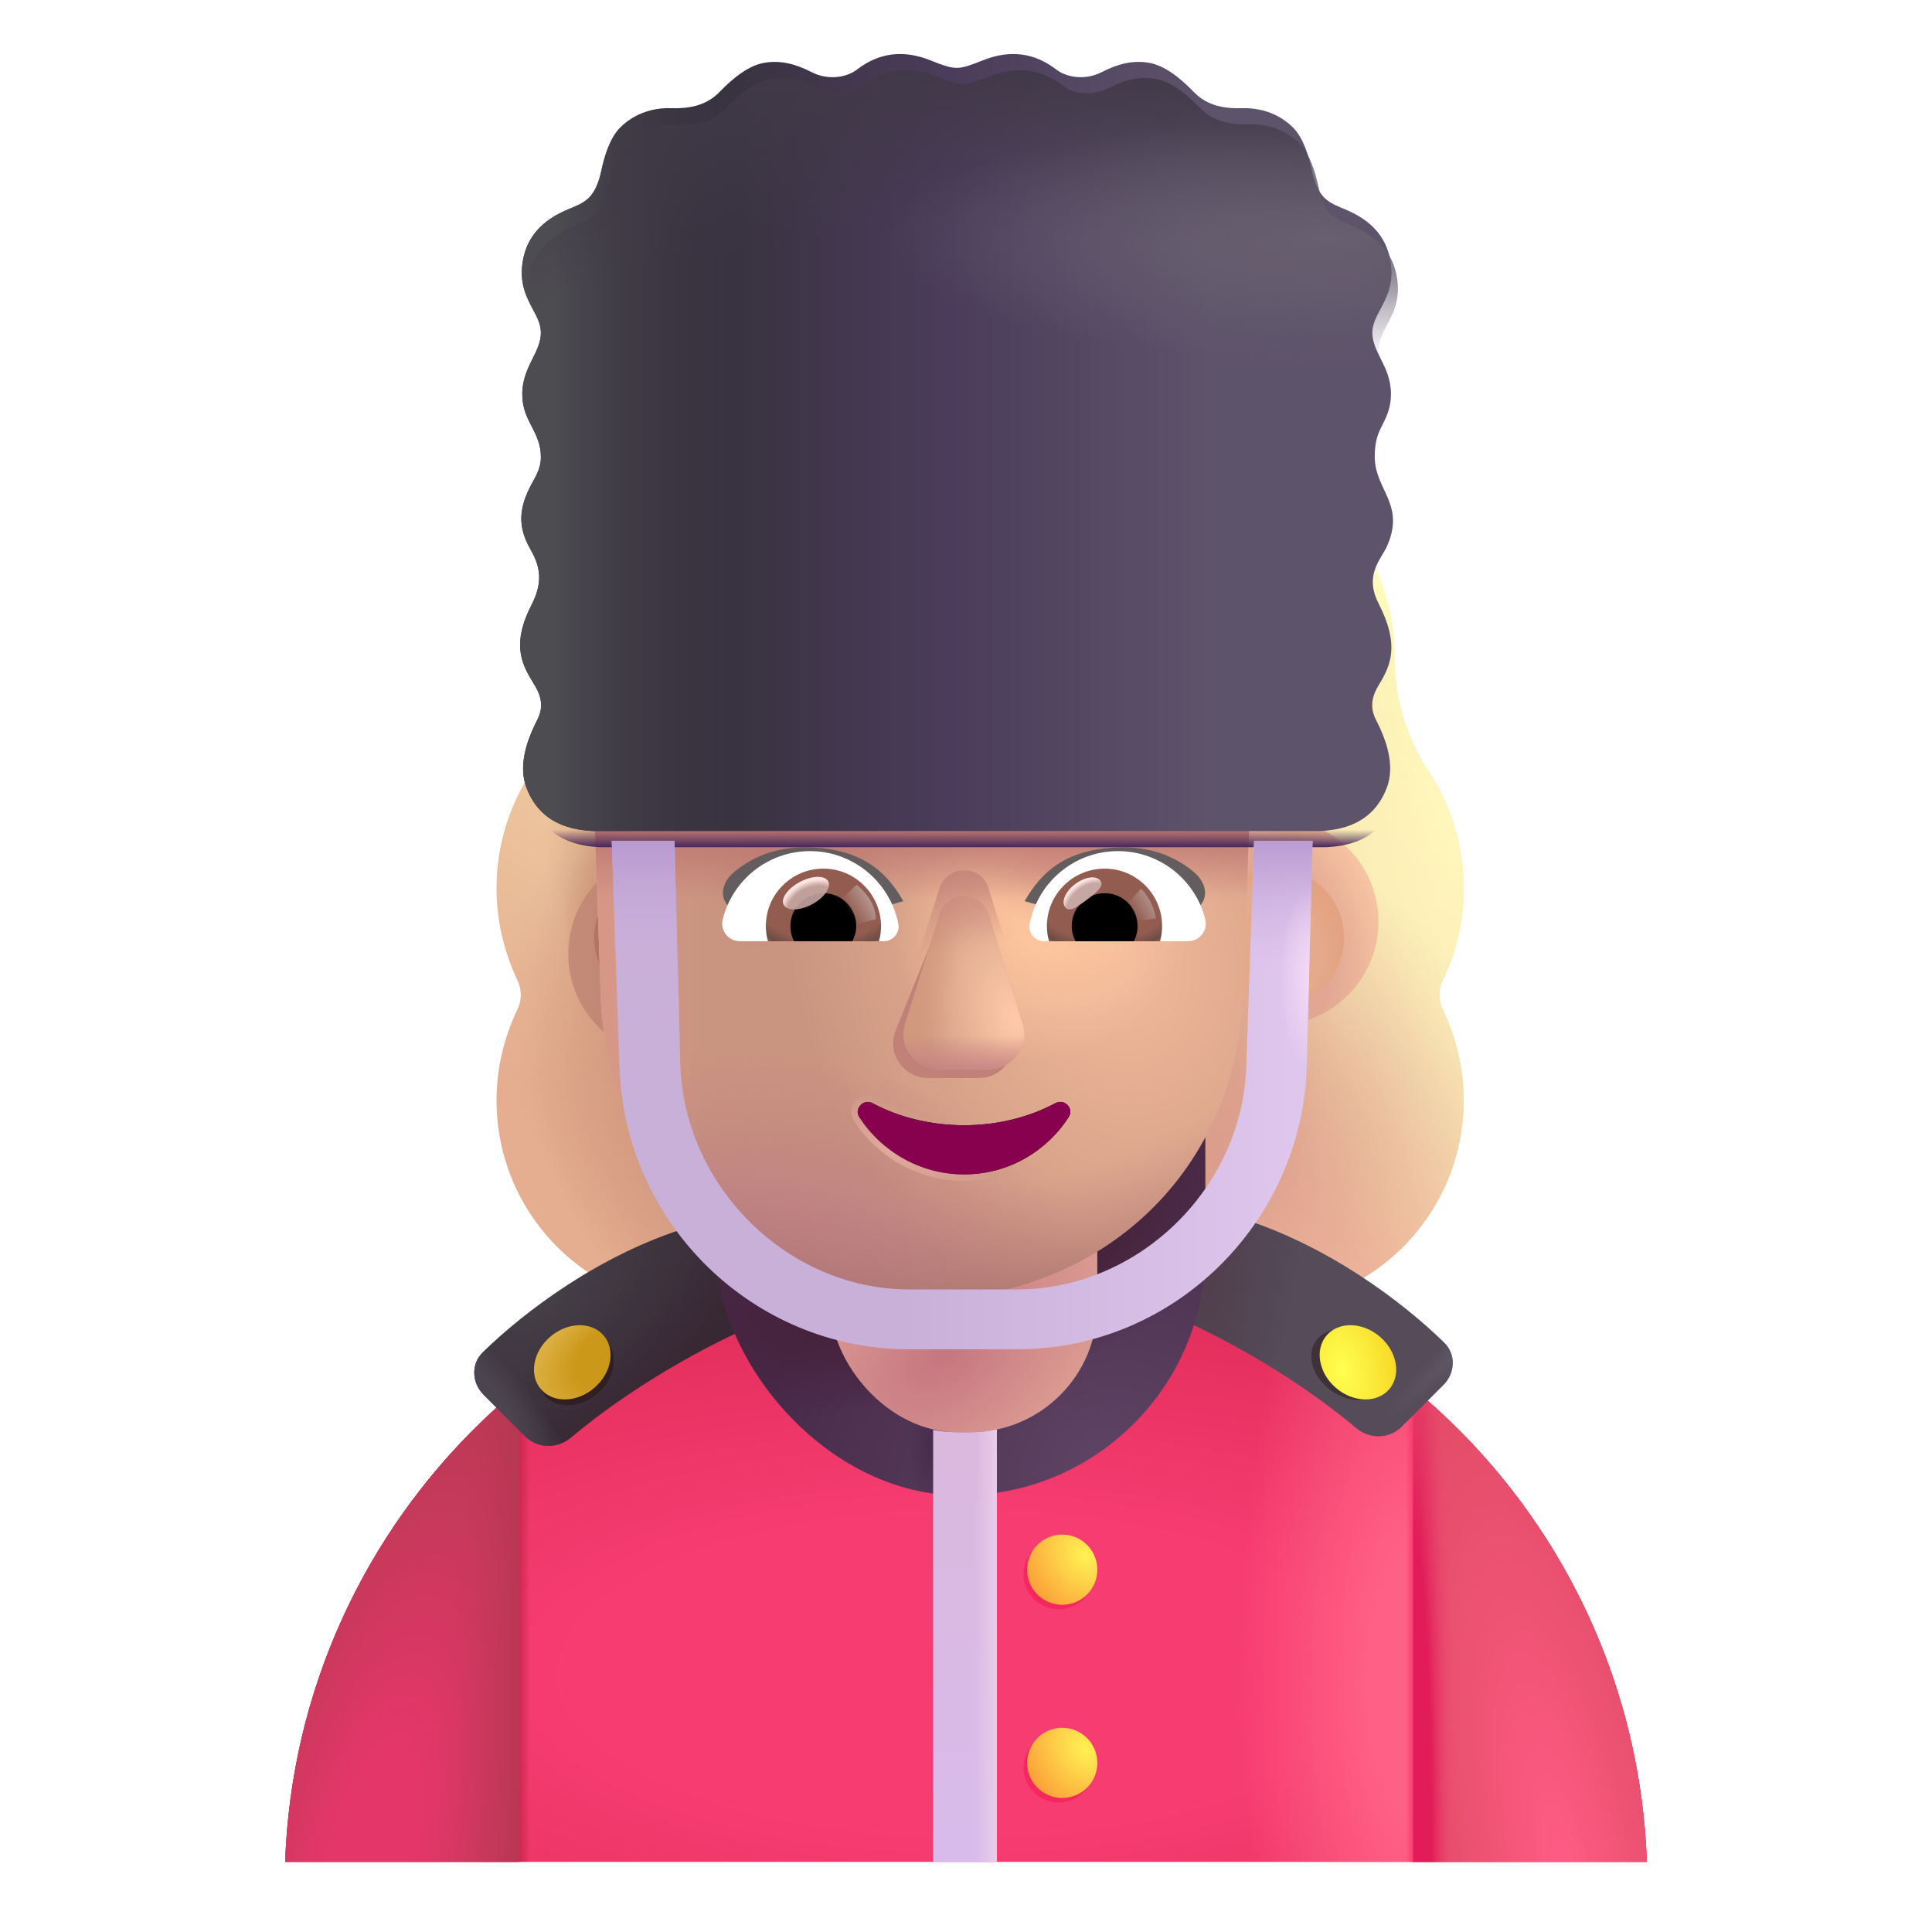<svg viewBox="1 1 30 30" xmlns="http://www.w3.org/2000/svg">
<g filter="url(#filter0_i_4002_2847)">
<path fill-rule="evenodd" clip-rule="evenodd" d="M23.154 16.972C23.366 16.537 23.478 16.051 23.478 15.545C23.478 15.078 23.382 14.639 23.209 14.239H23.215C23.134 14.058 23.044 13.887 22.933 13.726L22.931 13.723C22.587 13.197 22.405 12.58 22.405 11.952V11.942C22.405 10.12 20.928 8.643 19.106 8.643C18.924 8.643 18.752 8.562 18.651 8.41C18.053 7.58 17.072 7.034 15.969 7.034C14.866 7.034 13.884 7.58 13.287 8.41C13.186 8.552 13.014 8.643 12.832 8.643C12.803 8.643 12.775 8.643 12.746 8.644C10.964 8.689 9.532 10.149 9.532 11.942V11.952C9.532 12.58 9.35 13.197 9.006 13.723L9.004 13.727C8.661 14.252 8.46 14.868 8.46 15.545C8.46 16.061 8.581 16.537 8.784 16.972C8.854 17.113 8.854 17.285 8.784 17.427C8.581 17.852 8.46 18.328 8.46 18.834C8.46 20.615 9.897 22.052 11.678 22.052H20.26C22.041 22.052 23.478 20.615 23.478 18.834C23.478 18.328 23.356 17.852 23.154 17.427C23.083 17.285 23.083 17.113 23.154 16.972ZM10.894 14.299H10.882L12.08 16.655C12.204 19.457 13.297 16.655 15.969 16.655C18.64 16.655 19.805 19.774 19.928 16.972L21.064 13.775C21.011 12.53 20.108 12.443 19.928 12.443H16.708C15.437 12.443 14.237 11.82 13.519 10.769C13.396 10.596 13.14 10.626 13.058 10.82L12.976 11.014C12.75 11.575 12.319 12.004 11.786 12.249C11.771 12.254 11.753 12.261 11.735 12.269C11.717 12.277 11.699 12.284 11.684 12.289C11.448 12.412 10.894 12.779 10.873 13.728L10.884 14.034L10.894 14.299Z" fill="url(#paint0_linear_4002_2847)"/>
<path fill-rule="evenodd" clip-rule="evenodd" d="M23.154 16.972C23.366 16.537 23.478 16.051 23.478 15.545C23.478 15.078 23.382 14.639 23.209 14.239H23.215C23.134 14.058 23.044 13.887 22.933 13.726L22.931 13.723C22.587 13.197 22.405 12.58 22.405 11.952V11.942C22.405 10.12 20.928 8.643 19.106 8.643C18.924 8.643 18.752 8.562 18.651 8.41C18.053 7.58 17.072 7.034 15.969 7.034C14.866 7.034 13.884 7.58 13.287 8.41C13.186 8.552 13.014 8.643 12.832 8.643C12.803 8.643 12.775 8.643 12.746 8.644C10.964 8.689 9.532 10.149 9.532 11.942V11.952C9.532 12.58 9.35 13.197 9.006 13.723L9.004 13.727C8.661 14.252 8.46 14.868 8.46 15.545C8.46 16.061 8.581 16.537 8.784 16.972C8.854 17.113 8.854 17.285 8.784 17.427C8.581 17.852 8.46 18.328 8.46 18.834C8.46 20.615 9.897 22.052 11.678 22.052H20.26C22.041 22.052 23.478 20.615 23.478 18.834C23.478 18.328 23.356 17.852 23.154 17.427C23.083 17.285 23.083 17.113 23.154 16.972ZM10.894 14.299H10.882L12.08 16.655C12.204 19.457 13.297 16.655 15.969 16.655C18.64 16.655 19.805 19.774 19.928 16.972L21.064 13.775C21.011 12.53 20.108 12.443 19.928 12.443H16.708C15.437 12.443 14.237 11.82 13.519 10.769C13.396 10.596 13.14 10.626 13.058 10.82L12.976 11.014C12.75 11.575 12.319 12.004 11.786 12.249C11.771 12.254 11.753 12.261 11.735 12.269C11.717 12.277 11.699 12.284 11.684 12.289C11.448 12.412 10.894 12.779 10.873 13.728L10.884 14.034L10.894 14.299Z" fill="url(#paint1_radial_4002_2847)"/>
<path fill-rule="evenodd" clip-rule="evenodd" d="M23.154 16.972C23.366 16.537 23.478 16.051 23.478 15.545C23.478 15.078 23.382 14.639 23.209 14.239H23.215C23.134 14.058 23.044 13.887 22.933 13.726L22.931 13.723C22.587 13.197 22.405 12.58 22.405 11.952V11.942C22.405 10.12 20.928 8.643 19.106 8.643C18.924 8.643 18.752 8.562 18.651 8.41C18.053 7.58 17.072 7.034 15.969 7.034C14.866 7.034 13.884 7.58 13.287 8.41C13.186 8.552 13.014 8.643 12.832 8.643C12.803 8.643 12.775 8.643 12.746 8.644C10.964 8.689 9.532 10.149 9.532 11.942V11.952C9.532 12.58 9.35 13.197 9.006 13.723L9.004 13.727C8.661 14.252 8.46 14.868 8.46 15.545C8.46 16.061 8.581 16.537 8.784 16.972C8.854 17.113 8.854 17.285 8.784 17.427C8.581 17.852 8.46 18.328 8.46 18.834C8.46 20.615 9.897 22.052 11.678 22.052H20.26C22.041 22.052 23.478 20.615 23.478 18.834C23.478 18.328 23.356 17.852 23.154 17.427C23.083 17.285 23.083 17.113 23.154 16.972ZM10.894 14.299H10.882L12.08 16.655C12.204 19.457 13.297 16.655 15.969 16.655C18.64 16.655 19.805 19.774 19.928 16.972L21.064 13.775C21.011 12.53 20.108 12.443 19.928 12.443H16.708C15.437 12.443 14.237 11.82 13.519 10.769C13.396 10.596 13.14 10.626 13.058 10.82L12.976 11.014C12.75 11.575 12.319 12.004 11.786 12.249C11.771 12.254 11.753 12.261 11.735 12.269C11.717 12.277 11.699 12.284 11.684 12.289C11.448 12.412 10.894 12.779 10.873 13.728L10.884 14.034L10.894 14.299Z" fill="url(#paint2_radial_4002_2847)"/>
<path fill-rule="evenodd" clip-rule="evenodd" d="M23.154 16.972C23.366 16.537 23.478 16.051 23.478 15.545C23.478 15.078 23.382 14.639 23.209 14.239H23.215C23.134 14.058 23.044 13.887 22.933 13.726L22.931 13.723C22.587 13.197 22.405 12.58 22.405 11.952V11.942C22.405 10.12 20.928 8.643 19.106 8.643C18.924 8.643 18.752 8.562 18.651 8.41C18.053 7.58 17.072 7.034 15.969 7.034C14.866 7.034 13.884 7.58 13.287 8.41C13.186 8.552 13.014 8.643 12.832 8.643C12.803 8.643 12.775 8.643 12.746 8.644C10.964 8.689 9.532 10.149 9.532 11.942V11.952C9.532 12.58 9.35 13.197 9.006 13.723L9.004 13.727C8.661 14.252 8.46 14.868 8.46 15.545C8.46 16.061 8.581 16.537 8.784 16.972C8.854 17.113 8.854 17.285 8.784 17.427C8.581 17.852 8.46 18.328 8.46 18.834C8.46 20.615 9.897 22.052 11.678 22.052H20.26C22.041 22.052 23.478 20.615 23.478 18.834C23.478 18.328 23.356 17.852 23.154 17.427C23.083 17.285 23.083 17.113 23.154 16.972ZM10.894 14.299H10.882L12.08 16.655C12.204 19.457 13.297 16.655 15.969 16.655C18.64 16.655 19.805 19.774 19.928 16.972L21.064 13.775C21.011 12.53 20.108 12.443 19.928 12.443H16.708C15.437 12.443 14.237 11.82 13.519 10.769C13.396 10.596 13.14 10.626 13.058 10.82L12.976 11.014C12.75 11.575 12.319 12.004 11.786 12.249C11.771 12.254 11.753 12.261 11.735 12.269C11.717 12.277 11.699 12.284 11.684 12.289C11.448 12.412 10.894 12.779 10.873 13.728L10.884 14.034L10.894 14.299Z" fill="url(#paint3_radial_4002_2847)"/>
<path fill-rule="evenodd" clip-rule="evenodd" d="M23.154 16.972C23.366 16.537 23.478 16.051 23.478 15.545C23.478 15.078 23.382 14.639 23.209 14.239H23.215C23.134 14.058 23.044 13.887 22.933 13.726L22.931 13.723C22.587 13.197 22.405 12.58 22.405 11.952V11.942C22.405 10.12 20.928 8.643 19.106 8.643C18.924 8.643 18.752 8.562 18.651 8.41C18.053 7.58 17.072 7.034 15.969 7.034C14.866 7.034 13.884 7.58 13.287 8.41C13.186 8.552 13.014 8.643 12.832 8.643C12.803 8.643 12.775 8.643 12.746 8.644C10.964 8.689 9.532 10.149 9.532 11.942V11.952C9.532 12.58 9.35 13.197 9.006 13.723L9.004 13.727C8.661 14.252 8.46 14.868 8.46 15.545C8.46 16.061 8.581 16.537 8.784 16.972C8.854 17.113 8.854 17.285 8.784 17.427C8.581 17.852 8.46 18.328 8.46 18.834C8.46 20.615 9.897 22.052 11.678 22.052H20.26C22.041 22.052 23.478 20.615 23.478 18.834C23.478 18.328 23.356 17.852 23.154 17.427C23.083 17.285 23.083 17.113 23.154 16.972ZM10.894 14.299H10.882L12.08 16.655C12.204 19.457 13.297 16.655 15.969 16.655C18.64 16.655 19.805 19.774 19.928 16.972L21.064 13.775C21.011 12.53 20.108 12.443 19.928 12.443H16.708C15.437 12.443 14.237 11.82 13.519 10.769C13.396 10.596 13.14 10.626 13.058 10.82L12.976 11.014C12.75 11.575 12.319 12.004 11.786 12.249C11.771 12.254 11.753 12.261 11.735 12.269C11.717 12.277 11.699 12.284 11.684 12.289C11.448 12.412 10.894 12.779 10.873 13.728L10.884 14.034L10.894 14.299Z" fill="url(#paint4_radial_4002_2847)"/>
<path fill-rule="evenodd" clip-rule="evenodd" d="M23.154 16.972C23.366 16.537 23.478 16.051 23.478 15.545C23.478 15.078 23.382 14.639 23.209 14.239H23.215C23.134 14.058 23.044 13.887 22.933 13.726L22.931 13.723C22.587 13.197 22.405 12.58 22.405 11.952V11.942C22.405 10.12 20.928 8.643 19.106 8.643C18.924 8.643 18.752 8.562 18.651 8.41C18.053 7.58 17.072 7.034 15.969 7.034C14.866 7.034 13.884 7.58 13.287 8.41C13.186 8.552 13.014 8.643 12.832 8.643C12.803 8.643 12.775 8.643 12.746 8.644C10.964 8.689 9.532 10.149 9.532 11.942V11.952C9.532 12.58 9.35 13.197 9.006 13.723L9.004 13.727C8.661 14.252 8.46 14.868 8.46 15.545C8.46 16.061 8.581 16.537 8.784 16.972C8.854 17.113 8.854 17.285 8.784 17.427C8.581 17.852 8.46 18.328 8.46 18.834C8.46 20.615 9.897 22.052 11.678 22.052H20.26C22.041 22.052 23.478 20.615 23.478 18.834C23.478 18.328 23.356 17.852 23.154 17.427C23.083 17.285 23.083 17.113 23.154 16.972ZM10.894 14.299H10.882L12.08 16.655C12.204 19.457 13.297 16.655 15.969 16.655C18.64 16.655 19.805 19.774 19.928 16.972L21.064 13.775C21.011 12.53 20.108 12.443 19.928 12.443H16.708C15.437 12.443 14.237 11.82 13.519 10.769C13.396 10.596 13.14 10.626 13.058 10.82L12.976 11.014C12.75 11.575 12.319 12.004 11.786 12.249C11.771 12.254 11.753 12.261 11.735 12.269C11.717 12.277 11.699 12.284 11.684 12.289C11.448 12.412 10.894 12.779 10.873 13.728L10.884 14.034L10.894 14.299Z" fill="url(#paint5_radial_4002_2847)"/>
<path fill-rule="evenodd" clip-rule="evenodd" d="M23.154 16.972C23.366 16.537 23.478 16.051 23.478 15.545C23.478 15.078 23.382 14.639 23.209 14.239H23.215C23.134 14.058 23.044 13.887 22.933 13.726L22.931 13.723C22.587 13.197 22.405 12.58 22.405 11.952V11.942C22.405 10.12 20.928 8.643 19.106 8.643C18.924 8.643 18.752 8.562 18.651 8.41C18.053 7.58 17.072 7.034 15.969 7.034C14.866 7.034 13.884 7.58 13.287 8.41C13.186 8.552 13.014 8.643 12.832 8.643C12.803 8.643 12.775 8.643 12.746 8.644C10.964 8.689 9.532 10.149 9.532 11.942V11.952C9.532 12.58 9.35 13.197 9.006 13.723L9.004 13.727C8.661 14.252 8.46 14.868 8.46 15.545C8.46 16.061 8.581 16.537 8.784 16.972C8.854 17.113 8.854 17.285 8.784 17.427C8.581 17.852 8.46 18.328 8.46 18.834C8.46 20.615 9.897 22.052 11.678 22.052H20.26C22.041 22.052 23.478 20.615 23.478 18.834C23.478 18.328 23.356 17.852 23.154 17.427C23.083 17.285 23.083 17.113 23.154 16.972ZM10.894 14.299H10.882L12.08 16.655C12.204 19.457 13.297 16.655 15.969 16.655C18.64 16.655 19.805 19.774 19.928 16.972L21.064 13.775C21.011 12.53 20.108 12.443 19.928 12.443H16.708C15.437 12.443 14.237 11.82 13.519 10.769C13.396 10.596 13.14 10.626 13.058 10.82L12.976 11.014C12.75 11.575 12.319 12.004 11.786 12.249C11.771 12.254 11.753 12.261 11.735 12.269C11.717 12.277 11.699 12.284 11.684 12.289C11.448 12.412 10.894 12.779 10.873 13.728L10.884 14.034L10.894 14.299Z" fill="url(#paint6_radial_4002_2847)"/>
<path fill-rule="evenodd" clip-rule="evenodd" d="M23.154 16.972C23.366 16.537 23.478 16.051 23.478 15.545C23.478 15.078 23.382 14.639 23.209 14.239H23.215C23.134 14.058 23.044 13.887 22.933 13.726L22.931 13.723C22.587 13.197 22.405 12.58 22.405 11.952V11.942C22.405 10.12 20.928 8.643 19.106 8.643C18.924 8.643 18.752 8.562 18.651 8.41C18.053 7.58 17.072 7.034 15.969 7.034C14.866 7.034 13.884 7.58 13.287 8.41C13.186 8.552 13.014 8.643 12.832 8.643C12.803 8.643 12.775 8.643 12.746 8.644C10.964 8.689 9.532 10.149 9.532 11.942V11.952C9.532 12.58 9.35 13.197 9.006 13.723L9.004 13.727C8.661 14.252 8.46 14.868 8.46 15.545C8.46 16.061 8.581 16.537 8.784 16.972C8.854 17.113 8.854 17.285 8.784 17.427C8.581 17.852 8.46 18.328 8.46 18.834C8.46 20.615 9.897 22.052 11.678 22.052H20.26C22.041 22.052 23.478 20.615 23.478 18.834C23.478 18.328 23.356 17.852 23.154 17.427C23.083 17.285 23.083 17.113 23.154 16.972ZM10.894 14.299H10.882L12.08 16.655C12.204 19.457 13.297 16.655 15.969 16.655C18.64 16.655 19.805 19.774 19.928 16.972L21.064 13.775C21.011 12.53 20.108 12.443 19.928 12.443H16.708C15.437 12.443 14.237 11.82 13.519 10.769C13.396 10.596 13.14 10.626 13.058 10.82L12.976 11.014C12.75 11.575 12.319 12.004 11.786 12.249C11.771 12.254 11.753 12.261 11.735 12.269C11.717 12.277 11.699 12.284 11.684 12.289C11.448 12.412 10.894 12.779 10.873 13.728L10.884 14.034L10.894 14.299Z" fill="url(#paint7_radial_4002_2847)"/>
<path fill-rule="evenodd" clip-rule="evenodd" d="M23.154 16.972C23.366 16.537 23.478 16.051 23.478 15.545C23.478 15.078 23.382 14.639 23.209 14.239H23.215C23.134 14.058 23.044 13.887 22.933 13.726L22.931 13.723C22.587 13.197 22.405 12.58 22.405 11.952V11.942C22.405 10.12 20.928 8.643 19.106 8.643C18.924 8.643 18.752 8.562 18.651 8.41C18.053 7.58 17.072 7.034 15.969 7.034C14.866 7.034 13.884 7.58 13.287 8.41C13.186 8.552 13.014 8.643 12.832 8.643C12.803 8.643 12.775 8.643 12.746 8.644C10.964 8.689 9.532 10.149 9.532 11.942V11.952C9.532 12.58 9.35 13.197 9.006 13.723L9.004 13.727C8.661 14.252 8.46 14.868 8.46 15.545C8.46 16.061 8.581 16.537 8.784 16.972C8.854 17.113 8.854 17.285 8.784 17.427C8.581 17.852 8.46 18.328 8.46 18.834C8.46 20.615 9.897 22.052 11.678 22.052H20.26C22.041 22.052 23.478 20.615 23.478 18.834C23.478 18.328 23.356 17.852 23.154 17.427C23.083 17.285 23.083 17.113 23.154 16.972ZM10.894 14.299H10.882L12.08 16.655C12.204 19.457 13.297 16.655 15.969 16.655C18.64 16.655 19.805 19.774 19.928 16.972L21.064 13.775C21.011 12.53 20.108 12.443 19.928 12.443H16.708C15.437 12.443 14.237 11.82 13.519 10.769C13.396 10.596 13.14 10.626 13.058 10.82L12.976 11.014C12.75 11.575 12.319 12.004 11.786 12.249C11.771 12.254 11.753 12.261 11.735 12.269C11.717 12.277 11.699 12.284 11.684 12.289C11.448 12.412 10.894 12.779 10.873 13.728L10.884 14.034L10.894 14.299Z" fill="url(#paint8_radial_4002_2847)"/>
<path fill-rule="evenodd" clip-rule="evenodd" d="M23.154 16.972C23.366 16.537 23.478 16.051 23.478 15.545C23.478 15.078 23.382 14.639 23.209 14.239H23.215C23.134 14.058 23.044 13.887 22.933 13.726L22.931 13.723C22.587 13.197 22.405 12.58 22.405 11.952V11.942C22.405 10.12 20.928 8.643 19.106 8.643C18.924 8.643 18.752 8.562 18.651 8.41C18.053 7.58 17.072 7.034 15.969 7.034C14.866 7.034 13.884 7.58 13.287 8.41C13.186 8.552 13.014 8.643 12.832 8.643C12.803 8.643 12.775 8.643 12.746 8.644C10.964 8.689 9.532 10.149 9.532 11.942V11.952C9.532 12.58 9.35 13.197 9.006 13.723L9.004 13.727C8.661 14.252 8.46 14.868 8.46 15.545C8.46 16.061 8.581 16.537 8.784 16.972C8.854 17.113 8.854 17.285 8.784 17.427C8.581 17.852 8.46 18.328 8.46 18.834C8.46 20.615 9.897 22.052 11.678 22.052H20.26C22.041 22.052 23.478 20.615 23.478 18.834C23.478 18.328 23.356 17.852 23.154 17.427C23.083 17.285 23.083 17.113 23.154 16.972ZM10.894 14.299H10.882L12.08 16.655C12.204 19.457 13.297 16.655 15.969 16.655C18.64 16.655 19.805 19.774 19.928 16.972L21.064 13.775C21.011 12.53 20.108 12.443 19.928 12.443H16.708C15.437 12.443 14.237 11.82 13.519 10.769C13.396 10.596 13.14 10.626 13.058 10.82L12.976 11.014C12.75 11.575 12.319 12.004 11.786 12.249C11.771 12.254 11.753 12.261 11.735 12.269C11.717 12.277 11.699 12.284 11.684 12.289C11.448 12.412 10.894 12.779 10.873 13.728L10.884 14.034L10.894 14.299Z" fill="url(#paint9_radial_4002_2847)"/>
<path fill-rule="evenodd" clip-rule="evenodd" d="M23.154 16.972C23.366 16.537 23.478 16.051 23.478 15.545C23.478 15.078 23.382 14.639 23.209 14.239H23.215C23.134 14.058 23.044 13.887 22.933 13.726L22.931 13.723C22.587 13.197 22.405 12.58 22.405 11.952V11.942C22.405 10.12 20.928 8.643 19.106 8.643C18.924 8.643 18.752 8.562 18.651 8.41C18.053 7.58 17.072 7.034 15.969 7.034C14.866 7.034 13.884 7.58 13.287 8.41C13.186 8.552 13.014 8.643 12.832 8.643C12.803 8.643 12.775 8.643 12.746 8.644C10.964 8.689 9.532 10.149 9.532 11.942V11.952C9.532 12.58 9.35 13.197 9.006 13.723L9.004 13.727C8.661 14.252 8.46 14.868 8.46 15.545C8.46 16.061 8.581 16.537 8.784 16.972C8.854 17.113 8.854 17.285 8.784 17.427C8.581 17.852 8.46 18.328 8.46 18.834C8.46 20.615 9.897 22.052 11.678 22.052H20.26C22.041 22.052 23.478 20.615 23.478 18.834C23.478 18.328 23.356 17.852 23.154 17.427C23.083 17.285 23.083 17.113 23.154 16.972ZM10.894 14.299H10.882L12.08 16.655C12.204 19.457 13.297 16.655 15.969 16.655C18.64 16.655 19.805 19.774 19.928 16.972L21.064 13.775C21.011 12.53 20.108 12.443 19.928 12.443H16.708C15.437 12.443 14.237 11.82 13.519 10.769C13.396 10.596 13.14 10.626 13.058 10.82L12.976 11.014C12.75 11.575 12.319 12.004 11.786 12.249C11.771 12.254 11.753 12.261 11.735 12.269C11.717 12.277 11.699 12.284 11.684 12.289C11.448 12.412 10.894 12.779 10.873 13.728L10.884 14.034L10.894 14.299Z" fill="url(#paint10_radial_4002_2847)"/>
</g>
<path d="M5.428 29.911H26.572C26.383 24.555 21.981 20.271 16.578 20.271H15.422C10.019 20.271 5.617 24.555 5.428 29.911Z" fill="url(#paint11_radial_4002_2847)"/>
<path d="M5.428 29.911H26.572C26.383 24.555 21.981 20.271 16.578 20.271H15.422C10.019 20.271 5.617 24.555 5.428 29.911Z" fill="url(#paint12_radial_4002_2847)"/>
<path d="M5.428 29.911H26.572C26.383 24.555 21.981 20.271 16.578 20.271H15.422C10.019 20.271 5.617 24.555 5.428 29.911Z" fill="url(#paint13_linear_4002_2847)"/>
<path d="M5.428 29.911H26.572C26.383 24.555 21.981 20.271 16.578 20.271H15.422C10.019 20.271 5.617 24.555 5.428 29.911Z" fill="url(#paint14_linear_4002_2847)"/>
<path d="M9.058 29.911H5.428C5.533 26.952 6.923 24.32 9.058 22.556V29.911Z" fill="url(#paint15_radial_4002_2847)"/>
<path d="M9.058 29.911H5.428C5.533 26.952 6.923 24.32 9.058 22.556V29.911Z" fill="url(#paint16_linear_4002_2847)"/>
<path d="M22.942 29.911H26.572C26.467 26.952 25.077 24.32 22.942 22.556V29.911Z" fill="url(#paint17_radial_4002_2847)"/>
<path d="M22.942 29.911H26.572C26.467 26.952 25.077 24.32 22.942 22.556V29.911Z" fill="url(#paint18_radial_4002_2847)"/>
<g filter="url(#filter1_i_4002_2847)">
<path d="M11.926 20.161C10.563 20.579 9.388 21.469 8.747 22.097C8.562 22.278 8.575 22.572 8.758 22.756L9.407 23.405C9.598 23.596 9.906 23.599 10.113 23.426C11.208 22.506 12.498 21.853 13.219 21.568L11.926 20.161Z" fill="url(#paint19_radial_4002_2847)"/>
<path d="M11.926 20.161C10.563 20.579 9.388 21.469 8.747 22.097C8.562 22.278 8.575 22.572 8.758 22.756L9.407 23.405C9.598 23.596 9.906 23.599 10.113 23.426C11.208 22.506 12.498 21.853 13.219 21.568L11.926 20.161Z" fill="url(#paint20_radial_4002_2847)"/>
</g>
<g filter="url(#filter2_ii_4002_2847)">
<path d="M20.046 20.161C21.41 20.579 22.584 21.469 23.225 22.097C23.41 22.278 23.398 22.572 23.214 22.756L22.565 23.405C22.374 23.596 22.066 23.599 21.86 23.426C20.764 22.506 19.474 21.853 18.753 21.568L20.046 20.161Z" fill="#554B59"/>
<path d="M20.046 20.161C21.41 20.579 22.584 21.469 23.225 22.097C23.41 22.278 23.398 22.572 23.214 22.756L22.565 23.405C22.374 23.596 22.066 23.599 21.86 23.426C20.764 22.506 19.474 21.853 18.753 21.568L20.046 20.161Z" fill="url(#paint21_radial_4002_2847)"/>
<path d="M20.046 20.161C21.41 20.579 22.584 21.469 23.225 22.097C23.41 22.278 23.398 22.572 23.214 22.756L22.565 23.405C22.374 23.596 22.066 23.599 21.86 23.426C20.764 22.506 19.474 21.853 18.753 21.568L20.046 20.161Z" fill="url(#paint22_radial_4002_2847)"/>
</g>
<g filter="url(#filter3_f_4002_2847)">
<ellipse cx="9.937" cy="22.244" rx="0.641" ry="0.524" transform="rotate(-40.534 9.937 22.244)" fill="#321F22"/>
</g>
<ellipse cx="9.886" cy="22.154" rx="0.641" ry="0.524" transform="rotate(-40.534 9.886 22.154)" fill="url(#paint23_radial_4002_2847)"/>
<g filter="url(#filter4_f_4002_2847)">
<ellipse rx="0.641" ry="0.494" transform="matrix(-0.816 -0.578 -0.578 0.816 21.957 22.191)" fill="#3E3138"/>
</g>
<ellipse rx="0.641" ry="0.524" transform="matrix(-0.76 -0.65 -0.65 0.76 22.086 22.154)" fill="url(#paint24_radial_4002_2847)"/>
<g filter="url(#filter5_iii_4002_2847)">
<rect x="12.172" y="14.927" width="7.594" height="9.594" rx="3.797" fill="url(#paint25_radial_4002_2847)"/>
<rect x="12.172" y="14.927" width="7.594" height="9.594" rx="3.797" fill="url(#paint26_radial_4002_2847)"/>
<rect x="12.172" y="14.927" width="7.594" height="9.594" rx="3.797" fill="url(#paint27_radial_4002_2847)"/>
</g>
<rect x="13.898" y="18.099" width="4.141" height="5.141" rx="1.969" fill="url(#paint28_radial_4002_2847)"/>
<path d="M15.49 23.203V29.911H16.479V23.197C16.347 23.225 16.21 23.239 16.07 23.239H15.867C15.738 23.239 15.612 23.227 15.49 23.203Z" fill="url(#paint29_linear_4002_2847)"/>
<path d="M15.49 23.203V29.911H16.479V23.197C16.347 23.225 16.21 23.239 16.07 23.239H15.867C15.738 23.239 15.612 23.227 15.49 23.203Z" fill="url(#paint30_linear_4002_2847)"/>
<g filter="url(#filter6_f_4002_2847)">
<circle cx="17.439" cy="25.445" r="0.545" fill="#F6265E"/>
</g>
<g filter="url(#filter7_f_4002_2847)">
<circle cx="17.439" cy="28.445" r="0.545" fill="#F6265E"/>
</g>
<circle cx="17.494" cy="25.374" r="0.545" fill="url(#paint31_radial_4002_2847)"/>
<circle cx="17.494" cy="28.374" r="0.545" fill="url(#paint32_radial_4002_2847)"/>
<path d="M16.324 20.342C16.574 20.352 16.834 20.372 17.094 20.392C16.834 20.372 16.584 20.352 16.324 20.342Z" fill="url(#paint33_linear_4002_2847)"/>
<path d="M15.994 20.342C15.984 20.342 15.974 20.342 15.954 20.342C16.054 20.342 16.144 20.342 16.244 20.352C16.164 20.342 16.074 20.342 15.994 20.342Z" fill="url(#paint34_linear_4002_2847)"/>
<g filter="url(#filter8_i_4002_2847)">
<path d="M11.283 17.171C12.172 17.171 12.892 16.451 12.892 15.562C12.892 14.673 12.172 13.953 11.283 13.953C10.394 13.953 9.674 14.673 9.674 15.562C9.674 16.451 10.394 17.171 11.283 17.171Z" fill="url(#paint35_linear_4002_2847)"/>
</g>
<g filter="url(#filter9_i_4002_2847)">
<path d="M20.796 17.171C21.685 17.171 22.405 16.451 22.405 15.562C22.405 14.673 21.685 13.953 20.796 13.953C19.907 13.953 19.187 14.673 19.187 15.562C19.187 16.451 19.907 17.171 20.796 17.171Z" fill="url(#paint36_radial_4002_2847)"/>
<path d="M20.796 17.171C21.685 17.171 22.405 16.451 22.405 15.562C22.405 14.673 21.685 13.953 20.796 13.953C19.907 13.953 19.187 14.673 19.187 15.562C19.187 16.451 19.907 17.171 20.796 17.171Z" fill="url(#paint37_radial_4002_2847)"/>
</g>
<g filter="url(#filter10_f_4002_2847)">
<path d="M20.796 16.636C21.389 16.636 21.87 16.155 21.87 15.562C21.87 14.969 21.389 14.488 20.796 14.488C20.203 14.488 19.722 14.969 19.722 15.562C19.722 16.155 20.203 16.636 20.796 16.636Z" fill="#E5AA8B"/>
<path d="M20.796 16.636C21.389 16.636 21.87 16.155 21.87 15.562C21.87 14.969 21.389 14.488 20.796 14.488C20.203 14.488 19.722 14.969 19.722 15.562C19.722 16.155 20.203 16.636 20.796 16.636Z" fill="url(#paint38_radial_4002_2847)"/>
</g>
<g filter="url(#filter11_f_4002_2847)">
<path d="M11.302 16.636C11.896 16.636 12.377 16.155 12.377 15.562C12.377 14.969 11.896 14.488 11.302 14.488C10.709 14.488 10.228 14.969 10.228 15.562C10.228 16.155 10.709 16.636 11.302 16.636Z" fill="#B47A6C"/>
<path d="M11.302 16.636C11.896 16.636 12.377 16.155 12.377 15.562C12.377 14.969 11.896 14.488 11.302 14.488C10.709 14.488 10.228 14.969 10.228 15.562C10.228 16.155 10.709 16.636 11.302 16.636Z" fill="url(#paint39_radial_4002_2847)"/>
</g>
<g filter="url(#filter12_iii_4002_2847)">
<path d="M10.883 14.034L10.873 13.728C10.894 12.779 11.448 12.412 11.683 12.289C11.699 12.284 11.717 12.276 11.735 12.269C11.753 12.261 11.771 12.254 11.786 12.248C12.319 12.004 12.75 11.575 12.976 11.014L13.058 10.82C13.14 10.626 13.396 10.595 13.519 10.769C14.237 11.82 15.437 12.442 16.708 12.442H19.928C20.108 12.442 21.011 12.53 21.064 13.774L20.945 16.848C20.822 19.65 18.634 21.532 15.962 21.532C13.291 21.532 11.102 19.65 10.979 16.848L10.883 14.034Z" fill="url(#paint40_radial_4002_2847)"/>
<path d="M10.883 14.034L10.873 13.728C10.894 12.779 11.448 12.412 11.683 12.289C11.699 12.284 11.717 12.276 11.735 12.269C11.753 12.261 11.771 12.254 11.786 12.248C12.319 12.004 12.75 11.575 12.976 11.014L13.058 10.82C13.14 10.626 13.396 10.595 13.519 10.769C14.237 11.82 15.437 12.442 16.708 12.442H19.928C20.108 12.442 21.011 12.53 21.064 13.774L20.945 16.848C20.822 19.65 18.634 21.532 15.962 21.532C13.291 21.532 11.102 19.65 10.979 16.848L10.883 14.034Z" fill="url(#paint41_radial_4002_2847)"/>
<path d="M10.883 14.034L10.873 13.728C10.894 12.779 11.448 12.412 11.683 12.289C11.699 12.284 11.717 12.276 11.735 12.269C11.753 12.261 11.771 12.254 11.786 12.248C12.319 12.004 12.75 11.575 12.976 11.014L13.058 10.82C13.14 10.626 13.396 10.595 13.519 10.769C14.237 11.82 15.437 12.442 16.708 12.442H19.928C20.108 12.442 21.011 12.53 21.064 13.774L20.945 16.848C20.822 19.65 18.634 21.532 15.962 21.532C13.291 21.532 11.102 19.65 10.979 16.848L10.883 14.034Z" fill="url(#paint42_radial_4002_2847)"/>
<path d="M10.883 14.034L10.873 13.728C10.894 12.779 11.448 12.412 11.683 12.289C11.699 12.284 11.717 12.276 11.735 12.269C11.753 12.261 11.771 12.254 11.786 12.248C12.319 12.004 12.75 11.575 12.976 11.014L13.058 10.82C13.14 10.626 13.396 10.595 13.519 10.769C14.237 11.82 15.437 12.442 16.708 12.442H19.928C20.108 12.442 21.011 12.53 21.064 13.774L20.945 16.848C20.822 19.65 18.634 21.532 15.962 21.532C13.291 21.532 11.102 19.65 10.979 16.848L10.883 14.034Z" fill="url(#paint43_radial_4002_2847)"/>
<path d="M10.883 14.034L10.873 13.728C10.894 12.779 11.448 12.412 11.683 12.289C11.699 12.284 11.717 12.276 11.735 12.269C11.753 12.261 11.771 12.254 11.786 12.248C12.319 12.004 12.75 11.575 12.976 11.014L13.058 10.82C13.14 10.626 13.396 10.595 13.519 10.769C14.237 11.82 15.437 12.442 16.708 12.442H19.928C20.108 12.442 21.011 12.53 21.064 13.774L20.945 16.848C20.822 19.65 18.634 21.532 15.962 21.532C13.291 21.532 11.102 19.65 10.979 16.848L10.883 14.034Z" fill="url(#paint44_radial_4002_2847)"/>
<path d="M10.883 14.034L10.873 13.728C10.894 12.779 11.448 12.412 11.683 12.289C11.699 12.284 11.717 12.276 11.735 12.269C11.753 12.261 11.771 12.254 11.786 12.248C12.319 12.004 12.75 11.575 12.976 11.014L13.058 10.82C13.14 10.626 13.396 10.595 13.519 10.769C14.237 11.82 15.437 12.442 16.708 12.442H19.928C20.108 12.442 21.011 12.53 21.064 13.774L20.945 16.848C20.822 19.65 18.634 21.532 15.962 21.532C13.291 21.532 11.102 19.65 10.979 16.848L10.883 14.034Z" fill="url(#paint45_radial_4002_2847)"/>
<path d="M10.883 14.034L10.873 13.728C10.894 12.779 11.448 12.412 11.683 12.289C11.699 12.284 11.717 12.276 11.735 12.269C11.753 12.261 11.771 12.254 11.786 12.248C12.319 12.004 12.75 11.575 12.976 11.014L13.058 10.82C13.14 10.626 13.396 10.595 13.519 10.769C14.237 11.82 15.437 12.442 16.708 12.442H19.928C20.108 12.442 21.011 12.53 21.064 13.774L20.945 16.848C20.822 19.65 18.634 21.532 15.962 21.532C13.291 21.532 11.102 19.65 10.979 16.848L10.883 14.034Z" fill="url(#paint46_radial_4002_2847)"/>
<path d="M10.883 14.034L10.873 13.728C10.894 12.779 11.448 12.412 11.683 12.289C11.699 12.284 11.717 12.276 11.735 12.269C11.753 12.261 11.771 12.254 11.786 12.248C12.319 12.004 12.75 11.575 12.976 11.014L13.058 10.82C13.14 10.626 13.396 10.595 13.519 10.769C14.237 11.82 15.437 12.442 16.708 12.442H19.928C20.108 12.442 21.011 12.53 21.064 13.774L20.945 16.848C20.822 19.65 18.634 21.532 15.962 21.532C13.291 21.532 11.102 19.65 10.979 16.848L10.883 14.034Z" fill="url(#paint47_linear_4002_2847)"/>
<path d="M10.883 14.034L10.873 13.728C10.894 12.779 11.448 12.412 11.683 12.289C11.699 12.284 11.717 12.276 11.735 12.269C11.753 12.261 11.771 12.254 11.786 12.248C12.319 12.004 12.75 11.575 12.976 11.014L13.058 10.82C13.14 10.626 13.396 10.595 13.519 10.769C14.237 11.82 15.437 12.442 16.708 12.442H19.928C20.108 12.442 21.011 12.53 21.064 13.774L20.945 16.848C20.822 19.65 18.634 21.532 15.962 21.532C13.291 21.532 11.102 19.65 10.979 16.848L10.883 14.034Z" fill="url(#paint48_linear_4002_2847)"/>
</g>
<g filter="url(#filter13_f_4002_2847)">
<path d="M15.576 15.339L14.893 17.039C14.784 17.389 15.044 17.739 15.413 17.739H16.2C16.568 17.739 16.829 17.384 16.72 17.039L16.189 15.339C16.075 14.963 15.695 14.963 15.576 15.339Z" fill="#C28178"/>
</g>
<g filter="url(#filter14_f_4002_2847)">
<path d="M15.586 15.201L15.055 16.901C14.947 17.25 15.207 17.6 15.576 17.6H16.362C16.731 17.6 16.991 17.245 16.883 16.901L16.351 15.201C16.237 14.824 15.706 14.824 15.586 15.201Z" fill="#D09B84"/>
<path d="M15.586 15.201L15.055 16.901C14.947 17.25 15.207 17.6 15.576 17.6H16.362C16.731 17.6 16.991 17.245 16.883 16.901L16.351 15.201C16.237 14.824 15.706 14.824 15.586 15.201Z" fill="url(#paint49_radial_4002_2847)"/>
<path d="M15.586 15.201L15.055 16.901C14.947 17.25 15.207 17.6 15.576 17.6H16.362C16.731 17.6 16.991 17.245 16.883 16.901L16.351 15.201C16.237 14.824 15.706 14.824 15.586 15.201Z" fill="url(#paint50_linear_4002_2847)"/>
<path d="M15.586 15.201L15.055 16.901C14.947 17.25 15.207 17.6 15.576 17.6H16.362C16.731 17.6 16.991 17.245 16.883 16.901L16.351 15.201C16.237 14.824 15.706 14.824 15.586 15.201Z" fill="url(#paint51_linear_4002_2847)"/>
</g>
<g filter="url(#filter15_f_4002_2847)">
<path d="M15.586 14.795L15.055 16.495C14.947 16.845 15.207 17.194 15.576 17.194H16.362C16.731 17.194 16.991 16.839 16.883 16.495L16.351 14.795C16.237 14.418 15.706 14.418 15.586 14.795Z" fill="url(#paint52_linear_4002_2847)"/>
</g>
<g filter="url(#filter16_f_4002_2847)">
<path d="M15.969 18.473C15.448 18.473 14.959 18.348 14.547 18.129C14.407 18.056 14.256 18.218 14.344 18.348C14.688 18.881 15.287 19.236 15.969 19.236C16.651 19.236 17.25 18.881 17.593 18.348C17.682 18.212 17.531 18.056 17.39 18.129C16.979 18.348 16.495 18.473 15.969 18.473Z" stroke="url(#paint53_radial_4002_2847)" stroke-width="0.2"/>
</g>
<path d="M15.969 18.473C15.448 18.473 14.959 18.348 14.547 18.129C14.407 18.056 14.256 18.218 14.344 18.348C14.688 18.881 15.287 19.236 15.969 19.236C16.651 19.236 17.25 18.881 17.593 18.348C17.682 18.212 17.531 18.056 17.39 18.129C16.979 18.348 16.495 18.473 15.969 18.473Z" fill="#88014E"/>
<g filter="url(#filter17_i_4002_2847)">
<path d="M17.111 14.993C17.376 14.526 17.78 14.158 18.648 14.158C19.028 14.158 19.395 14.263 19.721 14.526C19.99 14.743 19.954 15.021 19.746 15.125L19.19 15.443C18.538 15.232 17.817 15.204 17.111 14.993Z" fill="#635D5F"/>
</g>
<g filter="url(#filter18_i_4002_2847)">
<path d="M14.827 14.993C14.562 14.526 14.158 14.158 13.29 14.158C12.909 14.158 12.543 14.263 12.217 14.526C11.948 14.743 11.984 15.021 12.192 15.125L12.748 15.443C13.4 15.232 14.121 15.204 14.827 14.993Z" fill="#635D5F"/>
</g>
<path d="M18.36 14.216C19.013 14.216 19.565 14.666 19.715 15.275C19.759 15.449 19.625 15.616 19.447 15.616H17.216C17.074 15.616 16.96 15.486 16.989 15.344C17.114 14.703 17.678 14.216 18.36 14.216Z" fill="white"/>
<path d="M18.153 14.488C18.648 14.488 19.045 14.89 19.045 15.38C19.045 15.462 19.033 15.543 19.013 15.616H17.289C17.268 15.539 17.256 15.462 17.256 15.38C17.256 14.89 17.658 14.488 18.153 14.488Z" fill="url(#paint54_radial_4002_2847)"/>
<path d="M17.642 15.38C17.642 15.097 17.869 14.869 18.153 14.869C18.437 14.869 18.664 15.097 18.664 15.38C18.664 15.466 18.644 15.547 18.607 15.616H17.703C17.662 15.547 17.642 15.466 17.642 15.38Z" fill="black"/>
<g filter="url(#filter19_f_4002_2847)">
<path d="M18.087 14.677C18.151 14.762 18.018 14.865 17.867 14.978C17.716 15.091 17.604 15.171 17.54 15.086C17.476 15.001 17.547 14.84 17.698 14.727C17.849 14.614 18.024 14.592 18.087 14.677Z" fill="#C7A7A3"/>
<path d="M18.087 14.677C18.151 14.762 18.018 14.865 17.867 14.978C17.716 15.091 17.604 15.171 17.54 15.086C17.476 15.001 17.547 14.84 17.698 14.727C17.849 14.614 18.024 14.592 18.087 14.677Z" fill="url(#paint55_radial_4002_2847)"/>
</g>
<g filter="url(#filter20_f_4002_2847)">
<path d="M18.948 15.263C18.915 15.032 18.78 14.858 18.716 14.8L18.456 15.085L18.574 15.313L18.948 15.263Z" fill="url(#paint56_linear_4002_2847)"/>
</g>
<path d="M13.578 14.216C12.925 14.216 12.373 14.666 12.223 15.275C12.178 15.449 12.312 15.616 12.491 15.616H14.722C14.864 15.616 14.977 15.486 14.949 15.344C14.823 14.703 14.255 14.216 13.578 14.216Z" fill="white"/>
<path d="M13.785 14.488C13.29 14.488 12.892 14.89 12.892 15.38C12.892 15.462 12.904 15.543 12.925 15.616H14.649C14.669 15.539 14.681 15.462 14.681 15.38C14.677 14.89 14.28 14.488 13.785 14.488Z" fill="url(#paint57_radial_4002_2847)"/>
<path d="M14.296 15.38C14.296 15.097 14.069 14.869 13.785 14.869C13.501 14.869 13.274 15.097 13.274 15.38C13.274 15.466 13.294 15.547 13.33 15.616H14.235C14.271 15.547 14.296 15.466 14.296 15.38Z" fill="black"/>
<g filter="url(#filter21_f_4002_2847)">
<path d="M14.6 15.275C14.6 14.987 14.366 14.795 14.302 14.737L14.014 15.015L14.191 15.377L14.6 15.275Z" fill="url(#paint58_linear_4002_2847)"/>
</g>
<g filter="url(#filter22_f_4002_2847)">
<ellipse cx="13.515" cy="14.869" rx="0.39" ry="0.197" transform="rotate(-27.914 13.515 14.869)" fill="#C7A7A3" fill-opacity="0.9"/>
<ellipse cx="13.515" cy="14.869" rx="0.39" ry="0.197" transform="rotate(-27.914 13.515 14.869)" fill="url(#paint59_radial_4002_2847)"/>
</g>
<g filter="url(#filter23_i_4002_2847)">
<path d="M10.31 14.155C10.032 14.139 9.468 14.076 9.256 13.427C9.146 13.058 9.338 12.648 9.399 12.518C9.4 12.515 9.402 12.512 9.403 12.509C9.409 12.496 9.416 12.483 9.423 12.468C9.485 12.348 9.575 12.171 9.403 11.891C9.21 11.578 9.029 11.276 9.358 10.634C9.565 10.229 9.451 9.982 9.326 9.759C9.143 9.432 9.16 9.155 9.326 8.821C9.397 8.678 9.499 8.546 9.499 8.349C9.499 8.151 9.429 8.014 9.358 7.875C9.284 7.732 9.21 7.586 9.21 7.371C9.21 7.141 9.294 6.973 9.371 6.817C9.438 6.684 9.499 6.56 9.499 6.415C9.499 6.286 9.44 6.174 9.374 6.051C9.28 5.873 9.173 5.671 9.21 5.36C9.281 4.77 9.747 4.574 9.966 4.482C9.973 4.479 9.98 4.476 9.987 4.474C10.195 4.385 10.35 4.311 10.439 3.894C10.484 3.679 10.57 3.392 10.731 3.231C10.965 2.997 11.266 2.922 11.523 2.93C11.78 2.938 12.057 2.902 12.274 2.677C12.491 2.452 12.732 2.264 12.973 2.224C13.214 2.184 13.445 2.238 13.698 2.368C13.979 2.513 14.265 2.439 14.403 2.333C14.743 2.071 15.121 2.013 15.561 2.192C15.74 2.264 15.856 2.304 15.955 2.304C16.054 2.304 16.169 2.264 16.348 2.192C16.788 2.013 17.167 2.071 17.507 2.333C17.644 2.439 17.93 2.513 18.211 2.368C18.465 2.238 18.695 2.184 18.936 2.224C19.177 2.264 19.419 2.452 19.636 2.677C19.852 2.902 20.13 2.938 20.387 2.93C20.644 2.922 20.944 2.997 21.179 3.231C21.339 3.392 21.425 3.679 21.471 3.894C21.559 4.311 21.714 4.385 21.923 4.474C21.929 4.476 21.936 4.479 21.943 4.482C22.162 4.574 22.628 4.77 22.699 5.36C22.737 5.671 22.63 5.873 22.535 6.051C22.47 6.174 22.41 6.286 22.41 6.415C22.41 6.56 22.472 6.684 22.538 6.817C22.616 6.973 22.699 7.141 22.699 7.371C22.699 7.586 22.625 7.732 22.552 7.875C22.48 8.014 22.447 8.143 22.447 8.341C22.447 8.869 22.943 9.083 22.623 9.763C22.498 9.986 22.299 10.218 22.507 10.622C22.836 11.264 22.699 11.578 22.507 11.891C22.335 12.171 22.425 12.348 22.486 12.468C22.494 12.483 22.501 12.496 22.507 12.509C22.508 12.512 22.509 12.515 22.511 12.518C22.572 12.648 22.763 13.058 22.653 13.427C22.441 14.076 21.878 14.139 21.599 14.155H10.31Z" fill="url(#paint60_linear_4002_2847)"/>
<path d="M10.31 14.155C10.032 14.139 9.468 14.076 9.256 13.427C9.146 13.058 9.338 12.648 9.399 12.518C9.4 12.515 9.402 12.512 9.403 12.509C9.409 12.496 9.416 12.483 9.423 12.468C9.485 12.348 9.575 12.171 9.403 11.891C9.21 11.578 9.029 11.276 9.358 10.634C9.565 10.229 9.451 9.982 9.326 9.759C9.143 9.432 9.16 9.155 9.326 8.821C9.397 8.678 9.499 8.546 9.499 8.349C9.499 8.151 9.429 8.014 9.358 7.875C9.284 7.732 9.21 7.586 9.21 7.371C9.21 7.141 9.294 6.973 9.371 6.817C9.438 6.684 9.499 6.56 9.499 6.415C9.499 6.286 9.44 6.174 9.374 6.051C9.28 5.873 9.173 5.671 9.21 5.36C9.281 4.77 9.747 4.574 9.966 4.482C9.973 4.479 9.98 4.476 9.987 4.474C10.195 4.385 10.35 4.311 10.439 3.894C10.484 3.679 10.57 3.392 10.731 3.231C10.965 2.997 11.266 2.922 11.523 2.93C11.78 2.938 12.057 2.902 12.274 2.677C12.491 2.452 12.732 2.264 12.973 2.224C13.214 2.184 13.445 2.238 13.698 2.368C13.979 2.513 14.265 2.439 14.403 2.333C14.743 2.071 15.121 2.013 15.561 2.192C15.74 2.264 15.856 2.304 15.955 2.304C16.054 2.304 16.169 2.264 16.348 2.192C16.788 2.013 17.167 2.071 17.507 2.333C17.644 2.439 17.93 2.513 18.211 2.368C18.465 2.238 18.695 2.184 18.936 2.224C19.177 2.264 19.419 2.452 19.636 2.677C19.852 2.902 20.13 2.938 20.387 2.93C20.644 2.922 20.944 2.997 21.179 3.231C21.339 3.392 21.425 3.679 21.471 3.894C21.559 4.311 21.714 4.385 21.923 4.474C21.929 4.476 21.936 4.479 21.943 4.482C22.162 4.574 22.628 4.77 22.699 5.36C22.737 5.671 22.63 5.873 22.535 6.051C22.47 6.174 22.41 6.286 22.41 6.415C22.41 6.56 22.472 6.684 22.538 6.817C22.616 6.973 22.699 7.141 22.699 7.371C22.699 7.586 22.625 7.732 22.552 7.875C22.48 8.014 22.447 8.143 22.447 8.341C22.447 8.869 22.943 9.083 22.623 9.763C22.498 9.986 22.299 10.218 22.507 10.622C22.836 11.264 22.699 11.578 22.507 11.891C22.335 12.171 22.425 12.348 22.486 12.468C22.494 12.483 22.501 12.496 22.507 12.509C22.508 12.512 22.509 12.515 22.511 12.518C22.572 12.648 22.763 13.058 22.653 13.427C22.441 14.076 21.878 14.139 21.599 14.155H10.31Z" fill="url(#paint61_linear_4002_2847)"/>
</g>
<path d="M10.31 14.155C10.032 14.139 9.468 14.076 9.256 13.427C9.146 13.058 9.338 12.648 9.399 12.518C9.4 12.515 9.402 12.512 9.403 12.509C9.409 12.496 9.416 12.483 9.423 12.468C9.485 12.348 9.575 12.171 9.403 11.891C9.21 11.578 9.029 11.276 9.358 10.634C9.565 10.229 9.451 9.982 9.326 9.759C9.143 9.432 9.16 9.155 9.326 8.821C9.397 8.678 9.499 8.546 9.499 8.349C9.499 8.151 9.429 8.014 9.358 7.875C9.284 7.732 9.21 7.586 9.21 7.371C9.21 7.141 9.294 6.973 9.371 6.817C9.438 6.684 9.499 6.56 9.499 6.415C9.499 6.286 9.44 6.174 9.374 6.051C9.28 5.873 9.173 5.671 9.21 5.36C9.281 4.77 9.747 4.574 9.966 4.482C9.973 4.479 9.98 4.476 9.987 4.474C10.195 4.385 10.35 4.311 10.439 3.894C10.484 3.679 10.57 3.392 10.731 3.231C10.965 2.997 11.266 2.922 11.523 2.93C11.78 2.938 12.057 2.902 12.274 2.677C12.491 2.452 12.732 2.264 12.973 2.224C13.214 2.184 13.445 2.238 13.698 2.368C13.979 2.513 14.265 2.439 14.403 2.333C14.743 2.071 15.121 2.013 15.561 2.192C15.74 2.264 15.856 2.304 15.955 2.304C16.054 2.304 16.169 2.264 16.348 2.192C16.788 2.013 17.167 2.071 17.507 2.333C17.644 2.439 17.93 2.513 18.211 2.368C18.465 2.238 18.695 2.184 18.936 2.224C19.177 2.264 19.419 2.452 19.636 2.677C19.852 2.902 20.13 2.938 20.387 2.93C20.644 2.922 20.944 2.997 21.179 3.231C21.339 3.392 21.425 3.679 21.471 3.894C21.559 4.311 21.714 4.385 21.923 4.474C21.929 4.476 21.936 4.479 21.943 4.482C22.162 4.574 22.628 4.77 22.699 5.36C22.737 5.671 22.63 5.873 22.535 6.051C22.47 6.174 22.41 6.286 22.41 6.415C22.41 6.56 22.472 6.684 22.538 6.817C22.616 6.973 22.699 7.141 22.699 7.371C22.699 7.586 22.625 7.732 22.552 7.875C22.48 8.014 22.447 8.143 22.447 8.341C22.447 8.869 22.943 9.083 22.623 9.763C22.498 9.986 22.299 10.218 22.507 10.622C22.836 11.264 22.699 11.578 22.507 11.891C22.335 12.171 22.425 12.348 22.486 12.468C22.494 12.483 22.501 12.496 22.507 12.509C22.508 12.512 22.509 12.515 22.511 12.518C22.572 12.648 22.763 13.058 22.653 13.427C22.441 14.076 21.878 14.139 21.599 14.155H10.31Z" fill="url(#paint62_radial_4002_2847)"/>
<path d="M10.31 14.155C10.032 14.139 9.468 14.076 9.256 13.427C9.146 13.058 9.338 12.648 9.399 12.518C9.4 12.515 9.402 12.512 9.403 12.509C9.409 12.496 9.416 12.483 9.423 12.468C9.485 12.348 9.575 12.171 9.403 11.891C9.21 11.578 9.029 11.276 9.358 10.634C9.565 10.229 9.451 9.982 9.326 9.759C9.143 9.432 9.16 9.155 9.326 8.821C9.397 8.678 9.499 8.546 9.499 8.349C9.499 8.151 9.429 8.014 9.358 7.875C9.284 7.732 9.21 7.586 9.21 7.371C9.21 7.141 9.294 6.973 9.371 6.817C9.438 6.684 9.499 6.56 9.499 6.415C9.499 6.286 9.44 6.174 9.374 6.051C9.28 5.873 9.173 5.671 9.21 5.36C9.281 4.77 9.747 4.574 9.966 4.482C9.973 4.479 9.98 4.476 9.987 4.474C10.195 4.385 10.35 4.311 10.439 3.894C10.484 3.679 10.57 3.392 10.731 3.231C10.965 2.997 11.266 2.922 11.523 2.93C11.78 2.938 12.057 2.902 12.274 2.677C12.491 2.452 12.732 2.264 12.973 2.224C13.214 2.184 13.445 2.238 13.698 2.368C13.979 2.513 14.265 2.439 14.403 2.333C14.743 2.071 15.121 2.013 15.561 2.192C15.74 2.264 15.856 2.304 15.955 2.304C16.054 2.304 16.169 2.264 16.348 2.192C16.788 2.013 17.167 2.071 17.507 2.333C17.644 2.439 17.93 2.513 18.211 2.368C18.465 2.238 18.695 2.184 18.936 2.224C19.177 2.264 19.419 2.452 19.636 2.677C19.852 2.902 20.13 2.938 20.387 2.93C20.644 2.922 20.944 2.997 21.179 3.231C21.339 3.392 21.425 3.679 21.471 3.894C21.559 4.311 21.714 4.385 21.923 4.474C21.929 4.476 21.936 4.479 21.943 4.482C22.162 4.574 22.628 4.77 22.699 5.36C22.737 5.671 22.63 5.873 22.535 6.051C22.47 6.174 22.41 6.286 22.41 6.415C22.41 6.56 22.472 6.684 22.538 6.817C22.616 6.973 22.699 7.141 22.699 7.371C22.699 7.586 22.625 7.732 22.552 7.875C22.48 8.014 22.447 8.143 22.447 8.341C22.447 8.869 22.943 9.083 22.623 9.763C22.498 9.986 22.299 10.218 22.507 10.622C22.836 11.264 22.699 11.578 22.507 11.891C22.335 12.171 22.425 12.348 22.486 12.468C22.494 12.483 22.501 12.496 22.507 12.509C22.508 12.512 22.509 12.515 22.511 12.518C22.572 12.648 22.763 13.058 22.653 13.427C22.441 14.076 21.878 14.139 21.599 14.155H10.31Z" fill="url(#paint63_radial_4002_2847)"/>
<path d="M10.31 14.155C10.032 14.139 9.468 14.076 9.256 13.427C9.146 13.058 9.338 12.648 9.399 12.518C9.4 12.515 9.402 12.512 9.403 12.509C9.409 12.496 9.416 12.483 9.423 12.468C9.485 12.348 9.575 12.171 9.403 11.891C9.21 11.578 9.029 11.276 9.358 10.634C9.565 10.229 9.451 9.982 9.326 9.759C9.143 9.432 9.16 9.155 9.326 8.821C9.397 8.678 9.499 8.546 9.499 8.349C9.499 8.151 9.429 8.014 9.358 7.875C9.284 7.732 9.21 7.586 9.21 7.371C9.21 7.141 9.294 6.973 9.371 6.817C9.438 6.684 9.499 6.56 9.499 6.415C9.499 6.286 9.44 6.174 9.374 6.051C9.28 5.873 9.173 5.671 9.21 5.36C9.281 4.77 9.747 4.574 9.966 4.482C9.973 4.479 9.98 4.476 9.987 4.474C10.195 4.385 10.35 4.311 10.439 3.894C10.484 3.679 10.57 3.392 10.731 3.231C10.965 2.997 11.266 2.922 11.523 2.93C11.78 2.938 12.057 2.902 12.274 2.677C12.491 2.452 12.732 2.264 12.973 2.224C13.214 2.184 13.445 2.238 13.698 2.368C13.979 2.513 14.265 2.439 14.403 2.333C14.743 2.071 15.121 2.013 15.561 2.192C15.74 2.264 15.856 2.304 15.955 2.304C16.054 2.304 16.169 2.264 16.348 2.192C16.788 2.013 17.167 2.071 17.507 2.333C17.644 2.439 17.93 2.513 18.211 2.368C18.465 2.238 18.695 2.184 18.936 2.224C19.177 2.264 19.419 2.452 19.636 2.677C19.852 2.902 20.13 2.938 20.387 2.93C20.644 2.922 20.944 2.997 21.179 3.231C21.339 3.392 21.425 3.679 21.471 3.894C21.559 4.311 21.714 4.385 21.923 4.474C21.929 4.476 21.936 4.479 21.943 4.482C22.162 4.574 22.628 4.77 22.699 5.36C22.737 5.671 22.63 5.873 22.535 6.051C22.47 6.174 22.41 6.286 22.41 6.415C22.41 6.56 22.472 6.684 22.538 6.817C22.616 6.973 22.699 7.141 22.699 7.371C22.699 7.586 22.625 7.732 22.552 7.875C22.48 8.014 22.447 8.143 22.447 8.341C22.447 8.869 22.943 9.083 22.623 9.763C22.498 9.986 22.299 10.218 22.507 10.622C22.836 11.264 22.699 11.578 22.507 11.891C22.335 12.171 22.425 12.348 22.486 12.468C22.494 12.483 22.501 12.496 22.507 12.509C22.508 12.512 22.509 12.515 22.511 12.518C22.572 12.648 22.763 13.058 22.653 13.427C22.441 14.076 21.878 14.139 21.599 14.155H10.31Z" fill="url(#paint64_linear_4002_2847)"/>
<g filter="url(#filter24_i_4002_2847)">
<path d="M10.499 14.155L10.619 17.674C10.702 20.098 12.691 22.052 15.117 22.052H16.794C19.234 22.052 21.229 20.076 21.292 17.636L21.381 14.155H20.473L20.353 17.636C20.304 19.534 18.692 21.122 16.794 21.122H15.117C13.23 21.122 11.628 19.525 11.564 17.64L11.474 14.155H10.499Z" fill="url(#paint65_linear_4002_2847)"/>
<path d="M10.499 14.155L10.619 17.674C10.702 20.098 12.691 22.052 15.117 22.052H16.794C19.234 22.052 21.229 20.076 21.292 17.636L21.381 14.155H20.473L20.353 17.636C20.304 19.534 18.692 21.122 16.794 21.122H15.117C13.23 21.122 11.628 19.525 11.564 17.64L11.474 14.155H10.499Z" fill="url(#paint66_linear_4002_2847)"/>
<path d="M10.499 14.155L10.619 17.674C10.702 20.098 12.691 22.052 15.117 22.052H16.794C19.234 22.052 21.229 20.076 21.292 17.636L21.381 14.155H20.473L20.353 17.636C20.304 19.534 18.692 21.122 16.794 21.122H15.117C13.23 21.122 11.628 19.525 11.564 17.64L11.474 14.155H10.499Z" fill="url(#paint67_radial_4002_2847)"/>
</g>
<defs>
<filter id="filter0_i_4002_2847" x="8.46" y="6.284" width="15.268" height="15.768" filterUnits="userSpaceOnUse" color-interpolation-filters="sRGB">
<feFlood flood-opacity="0" result="BackgroundImageFix"/>
<feBlend mode="normal" in="SourceGraphic" in2="BackgroundImageFix" result="shape"/>
<feColorMatrix in="SourceAlpha" type="matrix" values="0 0 0 0 0 0 0 0 0 0 0 0 0 0 0 0 0 0 127 0" result="hardAlpha"/>
<feOffset dx="0.25" dy="-0.75"/>
<feGaussianBlur stdDeviation="0.75"/>
<feComposite in2="hardAlpha" operator="arithmetic" k2="-1" k3="1"/>
<feColorMatrix type="matrix" values="0 0 0 0 0.886 0 0 0 0 0.698 0 0 0 0 0.608 0 0 0 1 0"/>
<feBlend mode="normal" in2="shape" result="effect1_innerShadow_4002_2847"/>
</filter>
<filter id="filter1_i_4002_2847" x="8.464" y="20.061" width="4.755" height="3.491" filterUnits="userSpaceOnUse" color-interpolation-filters="sRGB">
<feFlood flood-opacity="0" result="BackgroundImageFix"/>
<feBlend mode="normal" in="SourceGraphic" in2="BackgroundImageFix" result="shape"/>
<feColorMatrix in="SourceAlpha" type="matrix" values="0 0 0 0 0 0 0 0 0 0 0 0 0 0 0 0 0 0 127 0" result="hardAlpha"/>
<feOffset dx="-0.25" dy="-0.1"/>
<feGaussianBlur stdDeviation="0.075"/>
<feComposite in2="hardAlpha" operator="arithmetic" k2="-1" k3="1"/>
<feColorMatrix type="matrix" values="0 0 0 0 0.263 0 0 0 0 0.173 0 0 0 0 0.31 0 0 0 1 0"/>
<feBlend mode="normal" in2="shape" result="effect1_innerShadow_4002_2847"/>
</filter>
<filter id="filter2_ii_4002_2847" x="18.753" y="19.961" width="4.705" height="3.591" filterUnits="userSpaceOnUse" color-interpolation-filters="sRGB">
<feFlood flood-opacity="0" result="BackgroundImageFix"/>
<feBlend mode="normal" in="SourceGraphic" in2="BackgroundImageFix" result="shape"/>
<feColorMatrix in="SourceAlpha" type="matrix" values="0 0 0 0 0 0 0 0 0 0 0 0 0 0 0 0 0 0 127 0" result="hardAlpha"/>
<feOffset dx="0.1" dy="-0.2"/>
<feGaussianBlur stdDeviation="0.15"/>
<feComposite in2="hardAlpha" operator="arithmetic" k2="-1" k3="1"/>
<feColorMatrix type="matrix" values="0 0 0 0 0.271 0 0 0 0 0.173 0 0 0 0 0.31 0 0 0 1 0"/>
<feBlend mode="normal" in2="shape" result="effect1_innerShadow_4002_2847"/>
<feColorMatrix in="SourceAlpha" type="matrix" values="0 0 0 0 0 0 0 0 0 0 0 0 0 0 0 0 0 0 127 0" result="hardAlpha"/>
<feOffset dx="0.1" dy="-0.05"/>
<feGaussianBlur stdDeviation="0.05"/>
<feComposite in2="hardAlpha" operator="arithmetic" k2="-1" k3="1"/>
<feColorMatrix type="matrix" values="0 0 0 0 0.267 0 0 0 0 0.067 0 0 0 0 0.22 0 0 0 1 0"/>
<feBlend mode="normal" in2="effect1_innerShadow_4002_2847" result="effect2_innerShadow_4002_2847"/>
</filter>
<filter id="filter3_f_4002_2847" x="8.842" y="21.168" width="2.189" height="2.153" filterUnits="userSpaceOnUse" color-interpolation-filters="sRGB">
<feFlood flood-opacity="0" result="BackgroundImageFix"/>
<feBlend mode="normal" in="SourceGraphic" in2="BackgroundImageFix" result="shape"/>
<feGaussianBlur stdDeviation="0.25" result="effect1_foregroundBlur_4002_2847"/>
</filter>
<filter id="filter4_f_4002_2847" x="21.111" y="21.394" width="1.692" height="1.595" filterUnits="userSpaceOnUse" color-interpolation-filters="sRGB">
<feFlood flood-opacity="0" result="BackgroundImageFix"/>
<feBlend mode="normal" in="SourceGraphic" in2="BackgroundImageFix" result="shape"/>
<feGaussianBlur stdDeviation="0.125" result="effect1_foregroundBlur_4002_2847"/>
</filter>
<filter id="filter5_iii_4002_2847" x="12.072" y="14.827" width="7.744" height="9.694" filterUnits="userSpaceOnUse" color-interpolation-filters="sRGB">
<feFlood flood-opacity="0" result="BackgroundImageFix"/>
<feBlend mode="normal" in="SourceGraphic" in2="BackgroundImageFix" result="shape"/>
<feColorMatrix in="SourceAlpha" type="matrix" values="0 0 0 0 0 0 0 0 0 0 0 0 0 0 0 0 0 0 127 0" result="hardAlpha"/>
<feOffset dx="-0.1" dy="-0.1"/>
<feGaussianBlur stdDeviation="0.075"/>
<feComposite in2="hardAlpha" operator="arithmetic" k2="-1" k3="1"/>
<feColorMatrix type="matrix" values="0 0 0 0 0.439 0 0 0 0 0.384 0 0 0 0 0.475 0 0 0 1 0"/>
<feBlend mode="normal" in2="shape" result="effect1_innerShadow_4002_2847"/>
<feColorMatrix in="SourceAlpha" type="matrix" values="0 0 0 0 0 0 0 0 0 0 0 0 0 0 0 0 0 0 127 0" result="hardAlpha"/>
<feOffset dx="0.05" dy="-0.1"/>
<feGaussianBlur stdDeviation="0.075"/>
<feComposite in2="hardAlpha" operator="arithmetic" k2="-1" k3="1"/>
<feColorMatrix type="matrix" values="0 0 0 0 0.439 0 0 0 0 0.384 0 0 0 0 0.475 0 0 0 1 0"/>
<feBlend mode="normal" in2="effect1_innerShadow_4002_2847" result="effect2_innerShadow_4002_2847"/>
<feColorMatrix in="SourceAlpha" type="matrix" values="0 0 0 0 0 0 0 0 0 0 0 0 0 0 0 0 0 0 127 0" result="hardAlpha"/>
<feOffset dy="-0.1"/>
<feGaussianBlur stdDeviation="0.05"/>
<feComposite in2="hardAlpha" operator="arithmetic" k2="-1" k3="1"/>
<feColorMatrix type="matrix" values="0 0 0 0 0.329 0 0 0 0 0.173 0 0 0 0 0.373 0 0 0 1 0"/>
<feBlend mode="normal" in2="effect2_innerShadow_4002_2847" result="effect3_innerShadow_4002_2847"/>
</filter>
<filter id="filter6_f_4002_2847" x="16.395" y="24.4" width="2.09" height="2.09" filterUnits="userSpaceOnUse" color-interpolation-filters="sRGB">
<feFlood flood-opacity="0" result="BackgroundImageFix"/>
<feBlend mode="normal" in="SourceGraphic" in2="BackgroundImageFix" result="shape"/>
<feGaussianBlur stdDeviation="0.25" result="effect1_foregroundBlur_4002_2847"/>
</filter>
<filter id="filter7_f_4002_2847" x="16.395" y="27.4" width="2.09" height="2.09" filterUnits="userSpaceOnUse" color-interpolation-filters="sRGB">
<feFlood flood-opacity="0" result="BackgroundImageFix"/>
<feBlend mode="normal" in="SourceGraphic" in2="BackgroundImageFix" result="shape"/>
<feGaussianBlur stdDeviation="0.25" result="effect1_foregroundBlur_4002_2847"/>
</filter>
<filter id="filter8_i_4002_2847" x="9.674" y="13.953" width="3.368" height="3.468" filterUnits="userSpaceOnUse" color-interpolation-filters="sRGB">
<feFlood flood-opacity="0" result="BackgroundImageFix"/>
<feBlend mode="normal" in="SourceGraphic" in2="BackgroundImageFix" result="shape"/>
<feColorMatrix in="SourceAlpha" type="matrix" values="0 0 0 0 0 0 0 0 0 0 0 0 0 0 0 0 0 0 127 0" result="hardAlpha"/>
<feOffset dx="0.15" dy="0.25"/>
<feGaussianBlur stdDeviation="0.25"/>
<feComposite in2="hardAlpha" operator="arithmetic" k2="-1" k3="1"/>
<feColorMatrix type="matrix" values="0 0 0 0 0.859 0 0 0 0 0.635 0 0 0 0 0.533 0 0 0 1 0"/>
<feBlend mode="normal" in2="shape" result="effect1_innerShadow_4002_2847"/>
</filter>
<filter id="filter9_i_4002_2847" x="19.187" y="13.703" width="3.218" height="3.468" filterUnits="userSpaceOnUse" color-interpolation-filters="sRGB">
<feFlood flood-opacity="0" result="BackgroundImageFix"/>
<feBlend mode="normal" in="SourceGraphic" in2="BackgroundImageFix" result="shape"/>
<feColorMatrix in="SourceAlpha" type="matrix" values="0 0 0 0 0 0 0 0 0 0 0 0 0 0 0 0 0 0 127 0" result="hardAlpha"/>
<feOffset dy="-0.25"/>
<feGaussianBlur stdDeviation="0.25"/>
<feComposite in2="hardAlpha" operator="arithmetic" k2="-1" k3="1"/>
<feColorMatrix type="matrix" values="0 0 0 0 0.827 0 0 0 0 0.569 0 0 0 0 0.506 0 0 0 1 0"/>
<feBlend mode="normal" in2="shape" result="effect1_innerShadow_4002_2847"/>
</filter>
<filter id="filter10_f_4002_2847" x="19.222" y="13.988" width="3.148" height="3.148" filterUnits="userSpaceOnUse" color-interpolation-filters="sRGB">
<feFlood flood-opacity="0" result="BackgroundImageFix"/>
<feBlend mode="normal" in="SourceGraphic" in2="BackgroundImageFix" result="shape"/>
<feGaussianBlur stdDeviation="0.25" result="effect1_foregroundBlur_4002_2847"/>
</filter>
<filter id="filter11_f_4002_2847" x="9.828" y="14.088" width="2.948" height="2.948" filterUnits="userSpaceOnUse" color-interpolation-filters="sRGB">
<feFlood flood-opacity="0" result="BackgroundImageFix"/>
<feBlend mode="normal" in="SourceGraphic" in2="BackgroundImageFix" result="shape"/>
<feGaussianBlur stdDeviation="0.2" result="effect1_foregroundBlur_4002_2847"/>
</filter>
<filter id="filter12_iii_4002_2847" x="10.223" y="10.255" width="10.841" height="11.527" filterUnits="userSpaceOnUse" color-interpolation-filters="sRGB">
<feFlood flood-opacity="0" result="BackgroundImageFix"/>
<feBlend mode="normal" in="SourceGraphic" in2="BackgroundImageFix" result="shape"/>
<feColorMatrix in="SourceAlpha" type="matrix" values="0 0 0 0 0 0 0 0 0 0 0 0 0 0 0 0 0 0 127 0" result="hardAlpha"/>
<feOffset dy="0.25"/>
<feGaussianBlur stdDeviation="0.125"/>
<feComposite in2="hardAlpha" operator="arithmetic" k2="-1" k3="1"/>
<feColorMatrix type="matrix" values="0 0 0 0 0.745 0 0 0 0 0.486 0 0 0 0 0.384 0 0 0 1 0"/>
<feBlend mode="normal" in2="shape" result="effect1_innerShadow_4002_2847"/>
<feColorMatrix in="SourceAlpha" type="matrix" values="0 0 0 0 0 0 0 0 0 0 0 0 0 0 0 0 0 0 127 0" result="hardAlpha"/>
<feOffset dx="-0.65" dy="-0.2"/>
<feGaussianBlur stdDeviation="0.375"/>
<feComposite in2="hardAlpha" operator="arithmetic" k2="-1" k3="1"/>
<feColorMatrix type="matrix" values="0 0 0 0 0.725 0 0 0 0 0.455 0 0 0 0 0.396 0 0 0 1 0"/>
<feBlend mode="normal" in2="effect1_innerShadow_4002_2847" result="effect2_innerShadow_4002_2847"/>
<feColorMatrix in="SourceAlpha" type="matrix" values="0 0 0 0 0 0 0 0 0 0 0 0 0 0 0 0 0 0 127 0" result="hardAlpha"/>
<feOffset dy="-0.4"/>
<feGaussianBlur stdDeviation="0.4"/>
<feComposite in2="hardAlpha" operator="arithmetic" k2="-1" k3="1"/>
<feColorMatrix type="matrix" values="0 0 0 0 0.773 0 0 0 0 0.427 0 0 0 0 0.529 0 0 0 1 0"/>
<feBlend mode="normal" in2="effect2_innerShadow_4002_2847" result="effect3_innerShadow_4002_2847"/>
</filter>
<filter id="filter13_f_4002_2847" x="14.368" y="14.557" width="2.877" height="3.682" filterUnits="userSpaceOnUse" color-interpolation-filters="sRGB">
<feFlood flood-opacity="0" result="BackgroundImageFix"/>
<feBlend mode="normal" in="SourceGraphic" in2="BackgroundImageFix" result="shape"/>
<feGaussianBlur stdDeviation="0.25" result="effect1_foregroundBlur_4002_2847"/>
</filter>
<filter id="filter14_f_4002_2847" x="14.78" y="14.668" width="2.377" height="3.182" filterUnits="userSpaceOnUse" color-interpolation-filters="sRGB">
<feFlood flood-opacity="0" result="BackgroundImageFix"/>
<feBlend mode="normal" in="SourceGraphic" in2="BackgroundImageFix" result="shape"/>
<feGaussianBlur stdDeviation="0.125" result="effect1_foregroundBlur_4002_2847"/>
</filter>
<filter id="filter15_f_4002_2847" x="14.78" y="14.262" width="2.377" height="3.182" filterUnits="userSpaceOnUse" color-interpolation-filters="sRGB">
<feFlood flood-opacity="0" result="BackgroundImageFix"/>
<feBlend mode="normal" in="SourceGraphic" in2="BackgroundImageFix" result="shape"/>
<feGaussianBlur stdDeviation="0.125" result="effect1_foregroundBlur_4002_2847"/>
</filter>
<filter id="filter16_f_4002_2847" x="14.118" y="17.91" width="3.702" height="1.526" filterUnits="userSpaceOnUse" color-interpolation-filters="sRGB">
<feFlood flood-opacity="0" result="BackgroundImageFix"/>
<feBlend mode="normal" in="SourceGraphic" in2="BackgroundImageFix" result="shape"/>
<feGaussianBlur stdDeviation="0.05" result="effect1_foregroundBlur_4002_2847"/>
</filter>
<filter id="filter17_i_4002_2847" x="16.911" y="14.158" width="3.001" height="1.285" filterUnits="userSpaceOnUse" color-interpolation-filters="sRGB">
<feFlood flood-opacity="0" result="BackgroundImageFix"/>
<feBlend mode="normal" in="SourceGraphic" in2="BackgroundImageFix" result="shape"/>
<feColorMatrix in="SourceAlpha" type="matrix" values="0 0 0 0 0 0 0 0 0 0 0 0 0 0 0 0 0 0 127 0" result="hardAlpha"/>
<feOffset dx="-0.2"/>
<feGaussianBlur stdDeviation="0.2"/>
<feComposite in2="hardAlpha" operator="arithmetic" k2="-1" k3="1"/>
<feColorMatrix type="matrix" values="0 0 0 0 0.141 0 0 0 0 0.086 0 0 0 0 0.176 0 0 0 1 0"/>
<feBlend mode="normal" in2="shape" result="effect1_innerShadow_4002_2847"/>
</filter>
<filter id="filter18_i_4002_2847" x="12.025" y="14.158" width="3.001" height="1.285" filterUnits="userSpaceOnUse" color-interpolation-filters="sRGB">
<feFlood flood-opacity="0" result="BackgroundImageFix"/>
<feBlend mode="normal" in="SourceGraphic" in2="BackgroundImageFix" result="shape"/>
<feColorMatrix in="SourceAlpha" type="matrix" values="0 0 0 0 0 0 0 0 0 0 0 0 0 0 0 0 0 0 127 0" result="hardAlpha"/>
<feOffset dx="0.2"/>
<feGaussianBlur stdDeviation="0.125"/>
<feComposite in2="hardAlpha" operator="arithmetic" k2="-1" k3="1"/>
<feColorMatrix type="matrix" values="0 0 0 0 0.133 0 0 0 0 0.078 0 0 0 0 0.169 0 0 0 1 0"/>
<feBlend mode="normal" in2="shape" result="effect1_innerShadow_4002_2847"/>
</filter>
<filter id="filter19_f_4002_2847" x="17.417" y="14.525" width="0.787" height="0.696" filterUnits="userSpaceOnUse" color-interpolation-filters="sRGB">
<feFlood flood-opacity="0" result="BackgroundImageFix"/>
<feBlend mode="normal" in="SourceGraphic" in2="BackgroundImageFix" result="shape"/>
<feGaussianBlur stdDeviation="0.05" result="effect1_foregroundBlur_4002_2847"/>
</filter>
<filter id="filter20_f_4002_2847" x="18.256" y="14.6" width="0.891" height="0.913" filterUnits="userSpaceOnUse" color-interpolation-filters="sRGB">
<feFlood flood-opacity="0" result="BackgroundImageFix"/>
<feBlend mode="normal" in="SourceGraphic" in2="BackgroundImageFix" result="shape"/>
<feGaussianBlur stdDeviation="0.1" result="effect1_foregroundBlur_4002_2847"/>
</filter>
<filter id="filter21_f_4002_2847" x="13.814" y="14.537" width="0.986" height="1.04" filterUnits="userSpaceOnUse" color-interpolation-filters="sRGB">
<feFlood flood-opacity="0" result="BackgroundImageFix"/>
<feBlend mode="normal" in="SourceGraphic" in2="BackgroundImageFix" result="shape"/>
<feGaussianBlur stdDeviation="0.1" result="effect1_foregroundBlur_4002_2847"/>
</filter>
<filter id="filter22_f_4002_2847" x="13.059" y="14.517" width="0.913" height="0.705" filterUnits="userSpaceOnUse" color-interpolation-filters="sRGB">
<feFlood flood-opacity="0" result="BackgroundImageFix"/>
<feBlend mode="normal" in="SourceGraphic" in2="BackgroundImageFix" result="shape"/>
<feGaussianBlur stdDeviation="0.05" result="effect1_foregroundBlur_4002_2847"/>
</filter>
<filter id="filter23_i_4002_2847" x="9.076" y="1.839" width="13.655" height="12.317" filterUnits="userSpaceOnUse" color-interpolation-filters="sRGB">
<feFlood flood-opacity="0" result="BackgroundImageFix"/>
<feBlend mode="normal" in="SourceGraphic" in2="BackgroundImageFix" result="shape"/>
<feColorMatrix in="SourceAlpha" type="matrix" values="0 0 0 0 0 0 0 0 0 0 0 0 0 0 0 0 0 0 127 0" result="hardAlpha"/>
<feOffset dx="-0.1" dy="-0.25"/>
<feGaussianBlur stdDeviation="0.25"/>
<feComposite in2="hardAlpha" operator="arithmetic" k2="-1" k3="1"/>
<feColorMatrix type="matrix" values="0 0 0 0 0.282 0 0 0 0 0.204 0 0 0 0 0.365 0 0 0 1 0"/>
<feBlend mode="normal" in2="shape" result="effect1_innerShadow_4002_2847"/>
</filter>
<filter id="filter24_i_4002_2847" x="10.499" y="14.056" width="10.882" height="7.996" filterUnits="userSpaceOnUse" color-interpolation-filters="sRGB">
<feFlood flood-opacity="0" result="BackgroundImageFix"/>
<feBlend mode="normal" in="SourceGraphic" in2="BackgroundImageFix" result="shape"/>
<feColorMatrix in="SourceAlpha" type="matrix" values="0 0 0 0 0 0 0 0 0 0 0 0 0 0 0 0 0 0 127 0" result="hardAlpha"/>
<feOffset dy="-0.1"/>
<feGaussianBlur stdDeviation="0.1"/>
<feComposite in2="hardAlpha" operator="arithmetic" k2="-1" k3="1"/>
<feColorMatrix type="matrix" values="0 0 0 0 0.804 0 0 0 0 0.635 0 0 0 0 0.886 0 0 0 1 0"/>
<feBlend mode="normal" in2="shape" result="effect1_innerShadow_4002_2847"/>
</filter>
<linearGradient id="paint0_linear_4002_2847" x1="20.662" y1="8.61" x2="13.857" y2="21.214" gradientUnits="userSpaceOnUse">
<stop stop-color="#FFFFBE"/>
<stop offset="1" stop-color="#E5AE90"/>
</linearGradient>
<radialGradient id="paint1_radial_4002_2847" cx="0" cy="0" r="1" gradientUnits="userSpaceOnUse" gradientTransform="translate(20.662 21.382) rotate(-64.29) scale(4.018 9.162)">
<stop stop-color="#F9BFA4"/>
<stop offset="1" stop-color="#FFC3A8" stop-opacity="0"/>
</radialGradient>
<radialGradient id="paint2_radial_4002_2847" cx="0" cy="0" r="1" gradientUnits="userSpaceOnUse" gradientTransform="translate(15.298 17.325) rotate(115.868) scale(6.718 6.288)">
<stop offset="0.479" stop-color="#C7897D"/>
<stop offset="1" stop-color="#C7897D" stop-opacity="0"/>
</radialGradient>
<radialGradient id="paint3_radial_4002_2847" cx="0" cy="0" r="1" gradientUnits="userSpaceOnUse" gradientTransform="translate(12.851 18.331) rotate(142.167) scale(3.99 4.911)">
<stop offset="0.205" stop-color="#CF987B"/>
<stop offset="1" stop-color="#CF987B" stop-opacity="0"/>
</radialGradient>
<radialGradient id="paint4_radial_4002_2847" cx="0" cy="0" r="1" gradientUnits="userSpaceOnUse" gradientTransform="translate(11.125 15.783) rotate(125.038) scale(1.781 1.619)">
<stop offset="0.334" stop-color="#C58E72"/>
<stop offset="1" stop-color="#C58E72" stop-opacity="0"/>
</radialGradient>
<radialGradient id="paint5_radial_4002_2847" cx="0" cy="0" r="1" gradientUnits="userSpaceOnUse" gradientTransform="translate(11.661 14.292) rotate(-167.428) scale(2.387 3.509)">
<stop offset="0.226" stop-color="#C49070"/>
<stop offset="1" stop-color="#C49070" stop-opacity="0"/>
</radialGradient>
<radialGradient id="paint6_radial_4002_2847" cx="0" cy="0" r="1" gradientUnits="userSpaceOnUse" gradientTransform="translate(12.13 7.989) rotate(55.684) scale(3.835 6.693)">
<stop stop-color="#DCC893"/>
<stop offset="1" stop-color="#DCC893" stop-opacity="0"/>
</radialGradient>
<radialGradient id="paint7_radial_4002_2847" cx="0" cy="0" r="1" gradientUnits="userSpaceOnUse" gradientTransform="translate(21.467 9.816) rotate(132.51) scale(1.637 2.288)">
<stop stop-color="#FFFFBF"/>
<stop offset="1" stop-color="#FFFFBF" stop-opacity="0"/>
</radialGradient>
<radialGradient id="paint8_radial_4002_2847" cx="0" cy="0" r="1" gradientUnits="userSpaceOnUse" gradientTransform="translate(23.478 14.711) rotate(163.779) scale(1.92 4.178)">
<stop stop-color="#FFFABE"/>
<stop offset="1" stop-color="#FFFABE" stop-opacity="0"/>
</radialGradient>
<radialGradient id="paint9_radial_4002_2847" cx="0" cy="0" r="1" gradientUnits="userSpaceOnUse" gradientTransform="translate(23.21 17.493) rotate(156.949) scale(3.425 5.456)">
<stop stop-color="#FFF4BC"/>
<stop offset="1" stop-color="#FFF4BC" stop-opacity="0"/>
</radialGradient>
<radialGradient id="paint10_radial_4002_2847" cx="0" cy="0" r="1" gradientUnits="userSpaceOnUse" gradientTransform="translate(19.77 19.603) rotate(-12.995) scale(4.731)">
<stop stop-color="#DB9E8C"/>
<stop offset="1" stop-color="#DB9E8C" stop-opacity="0"/>
</radialGradient>
<radialGradient id="paint11_radial_4002_2847" cx="0" cy="0" r="1" gradientUnits="userSpaceOnUse" gradientTransform="translate(16 26.989) rotate(90) scale(7.719 19.342)">
<stop offset="0.315" stop-color="#F73C71"/>
<stop offset="1" stop-color="#D6274F"/>
</radialGradient>
<radialGradient id="paint12_radial_4002_2847" cx="0" cy="0" r="1" gradientUnits="userSpaceOnUse" gradientTransform="translate(22.928 27.146) rotate(180) scale(2.688 8.818)">
<stop offset="0.24" stop-color="#FF6085"/>
<stop offset="1" stop-color="#FF6085" stop-opacity="0"/>
</radialGradient>
<linearGradient id="paint13_linear_4002_2847" x1="9.026" y1="29.911" x2="9.233" y2="29.911" gradientUnits="userSpaceOnUse">
<stop stop-color="#C2254A"/>
<stop offset="1" stop-color="#C2254A" stop-opacity="0"/>
</linearGradient>
<linearGradient id="paint14_linear_4002_2847" x1="22.975" y1="29.911" x2="22.827" y2="29.911" gradientUnits="userSpaceOnUse">
<stop offset="0.118" stop-color="#FC356B"/>
<stop offset="1" stop-color="#FC356B" stop-opacity="0"/>
</linearGradient>
<radialGradient id="paint15_radial_4002_2847" cx="0" cy="0" r="1" gradientUnits="userSpaceOnUse" gradientTransform="translate(6.741 29.911) rotate(-76.303) scale(8.315 2.904)">
<stop offset="0.232" stop-color="#E43669"/>
<stop offset="1" stop-color="#B13B50"/>
</radialGradient>
<linearGradient id="paint16_linear_4002_2847" x1="9.397" y1="29.739" x2="8.084" y2="29.739" gradientUnits="userSpaceOnUse">
<stop stop-color="#AC394E"/>
<stop offset="1" stop-color="#C9345B" stop-opacity="0"/>
</linearGradient>
<radialGradient id="paint17_radial_4002_2847" cx="0" cy="0" r="1" gradientUnits="userSpaceOnUse" gradientTransform="translate(25.303 30.146) rotate(-101.449) scale(7.557 1.967)">
<stop stop-color="#FF5C85"/>
<stop offset="1" stop-color="#E34C67"/>
</radialGradient>
<radialGradient id="paint18_radial_4002_2847" cx="0" cy="0" r="1" gradientUnits="userSpaceOnUse" gradientTransform="translate(22.942 29.911) rotate(-90) scale(11.366 0.655)">
<stop offset="0.443" stop-color="#E11C59"/>
<stop offset="1" stop-color="#EE5076" stop-opacity="0"/>
</radialGradient>
<radialGradient id="paint19_radial_4002_2847" cx="0" cy="0" r="1" gradientUnits="userSpaceOnUse" gradientTransform="translate(9.709 21.208) rotate(50.356) scale(2.131 4.274)">
<stop stop-color="#454048"/>
<stop offset="1" stop-color="#382834"/>
</radialGradient>
<radialGradient id="paint20_radial_4002_2847" cx="0" cy="0" r="1" gradientUnits="userSpaceOnUse" gradientTransform="translate(8.381 22.458) rotate(46.229) scale(2.575 0.662)">
<stop offset="0.435" stop-color="#4B4551"/>
<stop offset="1" stop-color="#4B4551" stop-opacity="0"/>
</radialGradient>
<radialGradient id="paint21_radial_4002_2847" cx="0" cy="0" r="1" gradientUnits="userSpaceOnUse" gradientTransform="translate(19.569 21.146) rotate(10.784) scale(1.336 3.935)">
<stop offset="0.032" stop-color="#513F4E"/>
<stop offset="1" stop-color="#513F4E" stop-opacity="0"/>
</radialGradient>
<radialGradient id="paint22_radial_4002_2847" cx="0" cy="0" r="1" gradientUnits="userSpaceOnUse" gradientTransform="translate(23.498 22.2) rotate(138.094) scale(1.638 0.245)">
<stop stop-color="#5E5864"/>
<stop offset="1" stop-color="#5E5864" stop-opacity="0"/>
</radialGradient>
<radialGradient id="paint23_radial_4002_2847" cx="0" cy="0" r="1" gradientUnits="userSpaceOnUse" gradientTransform="translate(10.632 22.555) rotate(-169.136) scale(1.641 0.918)">
<stop offset="0.525" stop-color="#CC981A"/>
<stop offset="1" stop-color="#DCB144"/>
</radialGradient>
<radialGradient id="paint24_radial_4002_2847" cx="0" cy="0" r="1" gradientUnits="userSpaceOnUse" gradientTransform="translate(0.1 0.257) rotate(49.927) scale(1.053 1.866)">
<stop stop-color="#FFFF50"/>
<stop offset="1" stop-color="#F6CF1C"/>
</radialGradient>
<radialGradient id="paint25_radial_4002_2847" cx="0" cy="0" r="1" gradientUnits="userSpaceOnUse" gradientTransform="translate(18.1 23.911) rotate(-125.515) scale(4.626 6.055)">
<stop stop-color="#5D4364"/>
<stop offset="1" stop-color="#482949"/>
</radialGradient>
<radialGradient id="paint26_radial_4002_2847" cx="0" cy="0" r="1" gradientUnits="userSpaceOnUse" gradientTransform="translate(15.538 23.763) rotate(180) scale(0.398 0.911)">
<stop offset="0.244" stop-color="#4A2E4F"/>
<stop offset="1" stop-color="#4A2E4F" stop-opacity="0"/>
</radialGradient>
<radialGradient id="paint27_radial_4002_2847" cx="0" cy="0" r="1" gradientUnits="userSpaceOnUse" gradientTransform="translate(15.969 20.846) rotate(74.046) scale(2.113 4.942)">
<stop offset="0.417" stop-color="#452139"/>
<stop offset="1" stop-color="#452139" stop-opacity="0"/>
</radialGradient>
<radialGradient id="paint28_radial_4002_2847" cx="0" cy="0" r="1" gradientUnits="userSpaceOnUse" gradientTransform="translate(15.678 22.021) rotate(51.989) scale(1.725 2.837)">
<stop stop-color="#C57680"/>
<stop offset="1" stop-color="#DB9A91"/>
</radialGradient>
<linearGradient id="paint29_linear_4002_2847" x1="15.984" y1="23.197" x2="15.984" y2="29.911" gradientUnits="userSpaceOnUse">
<stop stop-color="#DBB8DD"/>
<stop offset="1" stop-color="#D8BBEB"/>
</linearGradient>
<linearGradient id="paint30_linear_4002_2847" x1="16.479" y1="27.271" x2="16.147" y2="27.271" gradientUnits="userSpaceOnUse">
<stop stop-color="#EACCEB"/>
<stop offset="1" stop-color="#EACCEB" stop-opacity="0"/>
</linearGradient>
<radialGradient id="paint31_radial_4002_2847" cx="0" cy="0" r="1" gradientUnits="userSpaceOnUse" gradientTransform="translate(17.85 25.161) rotate(140.44) scale(0.932 1.192)">
<stop stop-color="#FFF153"/>
<stop offset="1" stop-color="#FCA239"/>
</radialGradient>
<radialGradient id="paint32_radial_4002_2847" cx="0" cy="0" r="1" gradientUnits="userSpaceOnUse" gradientTransform="translate(17.85 28.161) rotate(140.44) scale(0.932 1.192)">
<stop stop-color="#FFF153"/>
<stop offset="1" stop-color="#FCA239"/>
</radialGradient>
<linearGradient id="paint33_linear_4002_2847" x1="8.784" y1="20.372" x2="23.16" y2="20.372" gradientUnits="userSpaceOnUse">
<stop offset="0.006" stop-color="#CCCCCC"/>
<stop offset="1" stop-color="#E6E6E6"/>
</linearGradient>
<linearGradient id="paint34_linear_4002_2847" x1="8.784" y1="20.341" x2="23.16" y2="20.341" gradientUnits="userSpaceOnUse">
<stop offset="0.006" stop-color="#CCCCCC"/>
<stop offset="1" stop-color="#E6E6E6"/>
</linearGradient>
<linearGradient id="paint35_linear_4002_2847" x1="9.674" y1="15.649" x2="12.633" y2="15.649" gradientUnits="userSpaceOnUse">
<stop stop-color="#C48B78"/>
<stop offset="1" stop-color="#B47860"/>
</linearGradient>
<radialGradient id="paint36_radial_4002_2847" cx="0" cy="0" r="1" gradientUnits="userSpaceOnUse" gradientTransform="translate(20.008 16.001) rotate(-24.444) scale(2.734 3.338)">
<stop offset="0.572" stop-color="#E1A792"/>
<stop offset="0.905" stop-color="#F6C3A3"/>
</radialGradient>
<radialGradient id="paint37_radial_4002_2847" cx="0" cy="0" r="1" gradientUnits="userSpaceOnUse" gradientTransform="translate(21.031 13.78) rotate(15.945) scale(1.037 0.545)">
<stop stop-color="#D59566"/>
<stop offset="1" stop-color="#D59566" stop-opacity="0"/>
</radialGradient>
<radialGradient id="paint38_radial_4002_2847" cx="0" cy="0" r="1" gradientUnits="userSpaceOnUse" gradientTransform="translate(20.561 15.8) rotate(-20.298) scale(1.305)">
<stop offset="0.71" stop-color="#E3A280" stop-opacity="0"/>
<stop offset="1" stop-color="#E3A280"/>
</radialGradient>
<radialGradient id="paint39_radial_4002_2847" cx="0" cy="0" r="1" gradientUnits="userSpaceOnUse" gradientTransform="translate(11.302 15.562) rotate(180) scale(1.217 1.164)">
<stop offset="0.573" stop-color="#B0725A" stop-opacity="0"/>
<stop offset="1" stop-color="#B0725A"/>
</radialGradient>
<radialGradient id="paint40_radial_4002_2847" cx="0" cy="0" r="1" gradientUnits="userSpaceOnUse" gradientTransform="translate(18.883 16.093) rotate(161.221) scale(5.805 7.77)">
<stop stop-color="#F2BB9C"/>
<stop offset="0.842" stop-color="#CA9580"/>
</radialGradient>
<radialGradient id="paint41_radial_4002_2847" cx="0" cy="0" r="1" gradientUnits="userSpaceOnUse" gradientTransform="translate(17.869 15.722) rotate(152.124) scale(2.387 2.025)">
<stop stop-color="#FFC89E"/>
<stop offset="1" stop-color="#FFC89E" stop-opacity="0"/>
</radialGradient>
<radialGradient id="paint42_radial_4002_2847" cx="0" cy="0" r="1" gradientUnits="userSpaceOnUse" gradientTransform="translate(13.789 21.807) rotate(-78.311) scale(4.131 5.241)">
<stop stop-color="#B97783"/>
<stop offset="1" stop-color="#B97783" stop-opacity="0"/>
</radialGradient>
<radialGradient id="paint43_radial_4002_2847" cx="0" cy="0" r="1" gradientUnits="userSpaceOnUse" gradientTransform="translate(15.969 14.737) rotate(90) scale(7.438 10.082)">
<stop offset="0.684" stop-color="#BD8381" stop-opacity="0"/>
<stop offset="1" stop-color="#A46E69"/>
</radialGradient>
<radialGradient id="paint44_radial_4002_2847" cx="0" cy="0" r="1" gradientUnits="userSpaceOnUse" gradientTransform="translate(16.606 17.359) rotate(172.34) scale(5.784 9.958)">
<stop offset="0.813" stop-color="#E3AB91" stop-opacity="0"/>
<stop offset="1" stop-color="#E3AB91"/>
</radialGradient>
<radialGradient id="paint45_radial_4002_2847" cx="0" cy="0" r="1" gradientUnits="userSpaceOnUse" gradientTransform="translate(18.27 14.606) rotate(-90) scale(1.151 1.654)">
<stop offset="0.259" stop-color="#E3A48E"/>
<stop offset="1" stop-color="#E3A48E" stop-opacity="0"/>
</radialGradient>
<radialGradient id="paint46_radial_4002_2847" cx="0" cy="0" r="1" gradientUnits="userSpaceOnUse" gradientTransform="translate(14.05 14.693) rotate(-90) scale(1.36 1.559)">
<stop stop-color="#C2847A"/>
<stop offset="1" stop-color="#C2847A" stop-opacity="0"/>
</radialGradient>
<linearGradient id="paint47_linear_4002_2847" x1="11.156" y1="17.602" x2="12.542" y2="17.602" gradientUnits="userSpaceOnUse">
<stop stop-color="#D79787"/>
<stop offset="1" stop-color="#D79787" stop-opacity="0"/>
</linearGradient>
<linearGradient id="paint48_linear_4002_2847" x1="15.969" y1="14.002" x2="15.969" y2="15.315" gradientUnits="userSpaceOnUse">
<stop offset="0.19" stop-color="#BE7771"/>
<stop offset="1" stop-color="#BE7771" stop-opacity="0"/>
</linearGradient>
<radialGradient id="paint49_radial_4002_2847" cx="0" cy="0" r="1" gradientUnits="userSpaceOnUse" gradientTransform="translate(16.753 16.82) rotate(-105.892) scale(2.547 1.457)">
<stop offset="0.017" stop-color="#FDC9A8"/>
<stop offset="1" stop-color="#FDC9A8" stop-opacity="0"/>
</radialGradient>
<linearGradient id="paint50_linear_4002_2847" x1="14.922" y1="16.838" x2="15.777" y2="16.942" gradientUnits="userSpaceOnUse">
<stop stop-color="#D1987A"/>
<stop offset="1" stop-color="#D1987A" stop-opacity="0"/>
</linearGradient>
<linearGradient id="paint51_linear_4002_2847" x1="15.969" y1="17.692" x2="15.969" y2="17.082" gradientUnits="userSpaceOnUse">
<stop stop-color="#C57F82"/>
<stop offset="1" stop-color="#C57F82" stop-opacity="0"/>
</linearGradient>
<linearGradient id="paint52_linear_4002_2847" x1="15.969" y1="14.512" x2="16.215" y2="15.69" gradientUnits="userSpaceOnUse">
<stop stop-color="#C7877B"/>
<stop offset="1" stop-color="#C7877B" stop-opacity="0"/>
</linearGradient>
<radialGradient id="paint53_radial_4002_2847" cx="0" cy="0" r="1" gradientUnits="userSpaceOnUse" gradientTransform="translate(14.813 18.885) rotate(-61.28) scale(0.741 2.132)">
<stop stop-color="#E1A99D"/>
<stop offset="1" stop-color="#E1A99D" stop-opacity="0"/>
</radialGradient>
<radialGradient id="paint54_radial_4002_2847" cx="0" cy="0" r="1" gradientUnits="userSpaceOnUse" gradientTransform="translate(18.151 14.965) rotate(90) scale(0.811 1.29)">
<stop offset="0.802" stop-color="#925C51"/>
<stop offset="1" stop-color="#694B43"/>
<stop offset="1" stop-color="#804D49"/>
<stop offset="1" stop-color="#85534D"/>
</radialGradient>
<radialGradient id="paint55_radial_4002_2847" cx="0" cy="0" r="1" gradientUnits="userSpaceOnUse" gradientTransform="translate(17.923 15.049) rotate(-127.812) scale(0.378 0.521)">
<stop offset="0.766" stop-color="#FFE6E2" stop-opacity="0"/>
<stop offset="0.966" stop-color="#FFE6E2"/>
</radialGradient>
<linearGradient id="paint56_linear_4002_2847" x1="18.929" y1="15.019" x2="18.615" y2="15.212" gradientUnits="userSpaceOnUse">
<stop stop-color="#B4948D"/>
<stop offset="1" stop-color="#B4948D" stop-opacity="0"/>
</linearGradient>
<radialGradient id="paint57_radial_4002_2847" cx="0" cy="0" r="1" gradientUnits="userSpaceOnUse" gradientTransform="translate(13.787 14.965) rotate(90) scale(0.811 1.29)">
<stop offset="0.802" stop-color="#925C51"/>
<stop offset="1" stop-color="#694B43"/>
<stop offset="1" stop-color="#804D49"/>
<stop offset="1" stop-color="#85534D"/>
</radialGradient>
<linearGradient id="paint58_linear_4002_2847" x1="14.53" y1="15.019" x2="14.217" y2="15.212" gradientUnits="userSpaceOnUse">
<stop stop-color="#B4948D"/>
<stop offset="1" stop-color="#B4948D" stop-opacity="0"/>
</linearGradient>
<radialGradient id="paint59_radial_4002_2847" cx="0" cy="0" r="1" gradientUnits="userSpaceOnUse" gradientTransform="translate(13.5 15.184) rotate(-90.897) scale(0.494 0.594)">
<stop offset="0.766" stop-color="#FFE6E2" stop-opacity="0"/>
<stop offset="0.966" stop-color="#FFE6E2"/>
</radialGradient>
<linearGradient id="paint60_linear_4002_2847" x1="19.866" y1="11.708" x2="12.585" y2="11.708" gradientUnits="userSpaceOnUse">
<stop stop-color="#5D536A"/>
<stop offset="0.554" stop-color="#4B3C5B"/>
<stop offset="1" stop-color="#393341"/>
</linearGradient>
<linearGradient id="paint61_linear_4002_2847" x1="9.71" y1="11.989" x2="12.428" y2="11.989" gradientUnits="userSpaceOnUse">
<stop stop-color="#4D4C50"/>
<stop offset="1" stop-color="#393341" stop-opacity="0"/>
</linearGradient>
<radialGradient id="paint62_radial_4002_2847" cx="0" cy="0" r="1" gradientUnits="userSpaceOnUse" gradientTransform="translate(15.953 14.155) rotate(-90) scale(12.354 18.271)">
<stop offset="0.775" stop-color="#403947" stop-opacity="0"/>
<stop offset="1" stop-color="#403947"/>
</radialGradient>
<radialGradient id="paint63_radial_4002_2847" cx="0" cy="0" r="1" gradientUnits="userSpaceOnUse" gradientTransform="translate(21.584 4.708) rotate(-179.736) scale(6.781 1.915)">
<stop stop-color="#686070"/>
<stop offset="1" stop-color="#686070" stop-opacity="0"/>
</radialGradient>
<linearGradient id="paint64_linear_4002_2847" x1="16.538" y1="14.155" x2="16.538" y2="13.88" gradientUnits="userSpaceOnUse">
<stop stop-color="#462659"/>
<stop offset="1" stop-color="#462659" stop-opacity="0"/>
</linearGradient>
<linearGradient id="paint65_linear_4002_2847" x1="21.116" y1="18.489" x2="15.022" y2="18.489" gradientUnits="userSpaceOnUse">
<stop stop-color="#DFC6ED"/>
<stop offset="1" stop-color="#C9B0D8"/>
</linearGradient>
<linearGradient id="paint66_linear_4002_2847" x1="15.94" y1="13.927" x2="15.94" y2="16.029" gradientUnits="userSpaceOnUse">
<stop stop-color="#B593CF"/>
<stop offset="1" stop-color="#C7AED9" stop-opacity="0"/>
</linearGradient>
<radialGradient id="paint67_radial_4002_2847" cx="0" cy="0" r="1" gradientUnits="userSpaceOnUse" gradientTransform="translate(21.381 16.271) rotate(90) scale(1.469 0.516)">
<stop stop-color="#F6DCF7"/>
<stop offset="1" stop-color="#F6DCF7" stop-opacity="0"/>
</radialGradient>
</defs>
</svg>

